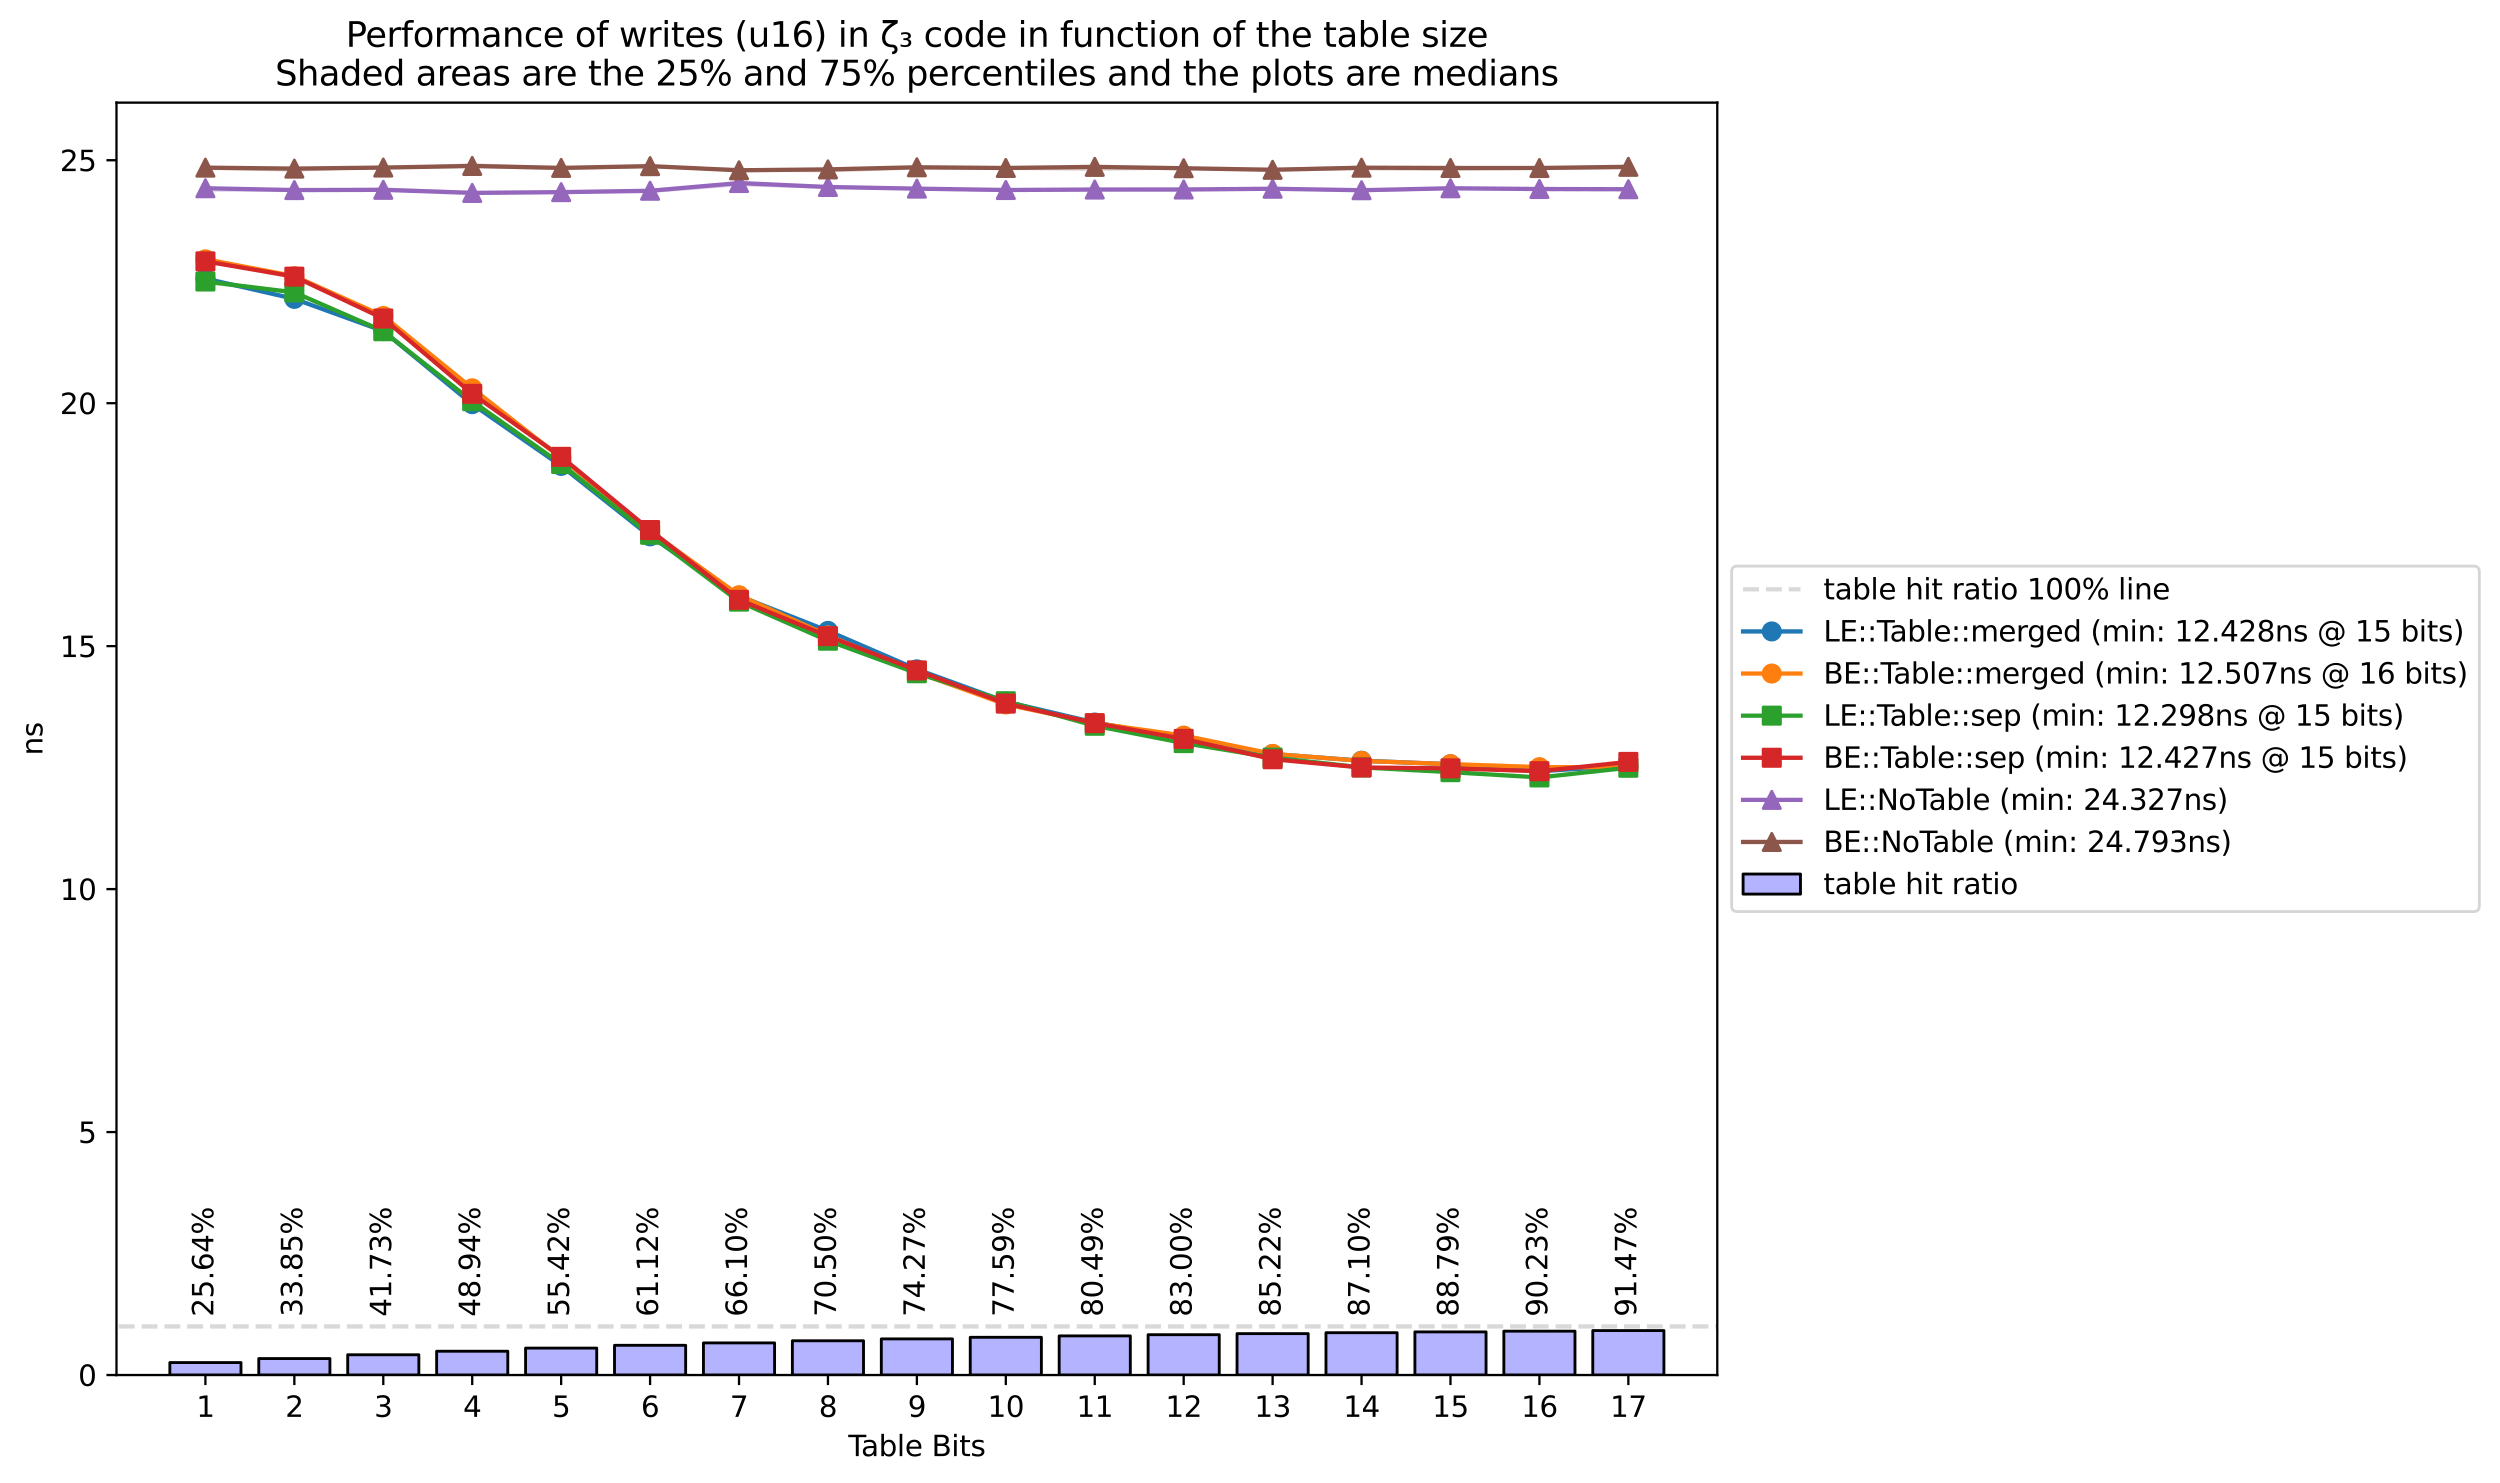 <?xml version="1.0" encoding="utf-8" standalone="no"?>
<!DOCTYPE svg PUBLIC "-//W3C//DTD SVG 1.1//EN"
  "http://www.w3.org/Graphics/SVG/1.1/DTD/svg11.dtd">
<svg xmlns:xlink="http://www.w3.org/1999/xlink" width="871.441pt" height="516.856pt" viewBox="0 0 871.441 516.856" xmlns="http://www.w3.org/2000/svg" version="1.1">
 <defs>
  <style type="text/css">*{stroke-linejoin: round; stroke-linecap: butt}</style>
 </defs>
 <g id="figure_1">
  <g id="patch_1">
   <path d="M 0 516.856 
L 871.441 516.856 
L 871.441 0 
L 0 0 
z
" style="fill: #ffffff"/>
  </g>
  <g id="axes_1">
   <g id="patch_2">
    <path d="M 40.603 479.3 
L 598.603 479.3 
L 598.603 35.78 
L 40.603 35.78 
z
" style="fill: #ffffff"/>
   </g>
   <g id="PolyCollection_1">
    <path d="M 71.603 96.993 
L 71.603 97.51 
L 102.603 104.619 
L 133.603 115.487 
L 164.603 141.237 
L 195.603 162.694 
L 226.603 187.133 
L 257.603 207.921 
L 288.603 220.766 
L 319.603 233.691 
L 350.603 244.964 
L 381.603 252.006 
L 412.603 257.494 
L 443.603 263.066 
L 474.603 266.056 
L 505.603 266.774 
L 536.603 268.856 
L 567.603 267.357 
L 567.603 266.419 
L 567.603 266.419 
L 536.603 268.163 
L 505.603 266.306 
L 474.603 264.778 
L 443.603 262.775 
L 412.603 256.945 
L 381.603 251.748 
L 350.603 244.303 
L 319.603 233.11 
L 288.603 219.694 
L 257.603 207.707 
L 226.603 186.728 
L 195.603 162.111 
L 164.603 140.728 
L 133.603 115.252 
L 102.603 103.957 
L 71.603 96.993 
z
" clip-path="url(#p4b77d94165)" style="fill: #1f77b4; fill-opacity: 0.3"/>
   </g>
   <g id="PolyCollection_2">
    <path d="M 71.603 89.366 
L 71.603 90.801 
L 102.603 96.64 
L 133.603 110.408 
L 164.603 135.799 
L 195.603 160.163 
L 226.603 185.371 
L 257.603 207.624 
L 288.603 222.03 
L 319.603 234.863 
L 350.603 245.848 
L 381.603 252.248 
L 412.603 257.118 
L 443.603 263.287 
L 474.603 265.705 
L 505.603 266.932 
L 536.603 268.05 
L 567.603 267.84 
L 567.603 266.744 
L 567.603 266.744 
L 536.603 266.665 
L 505.603 265.738 
L 474.603 264.788 
L 443.603 262.472 
L 412.603 255.797 
L 381.603 251.943 
L 350.603 245.462 
L 319.603 233.894 
L 288.603 221.261 
L 257.603 206.775 
L 226.603 184.901 
L 195.603 159.076 
L 164.603 135.184 
L 133.603 109.992 
L 102.603 96.097 
L 71.603 89.366 
z
" clip-path="url(#p4b77d94165)" style="fill: #ff7f0e; fill-opacity: 0.3"/>
   </g>
   <g id="PolyCollection_3">
    <path d="M 71.603 97.356 
L 71.603 99.094 
L 102.603 102.569 
L 133.603 115.76 
L 164.603 140.094 
L 195.603 161.886 
L 226.603 186.607 
L 257.603 209.862 
L 288.603 223.439 
L 319.603 234.744 
L 350.603 244.591 
L 381.603 253.469 
L 412.603 259.353 
L 443.603 264.271 
L 474.603 267.943 
L 505.603 269.508 
L 536.603 271.102 
L 567.603 267.906 
L 567.603 267.459 
L 567.603 267.459 
L 536.603 270.911 
L 505.603 268.882 
L 474.603 267.38 
L 443.603 263.991 
L 412.603 258.889 
L 381.603 252.942 
L 350.603 244.041 
L 319.603 234.548 
L 288.603 222.989 
L 257.603 209.597 
L 226.603 185.451 
L 195.603 161.473 
L 164.603 139.43 
L 133.603 115.231 
L 102.603 101.757 
L 71.603 97.356 
z
" clip-path="url(#p4b77d94165)" style="fill: #2ca02c; fill-opacity: 0.3"/>
   </g>
   <g id="PolyCollection_4">
    <path d="M 71.603 90.733 
L 71.603 91.867 
L 102.603 96.635 
L 133.603 111.586 
L 164.603 137.703 
L 195.603 159.684 
L 226.603 185.445 
L 257.603 209.814 
L 288.603 222.157 
L 319.603 234.272 
L 350.603 246.002 
L 381.603 252.488 
L 412.603 258.382 
L 443.603 264.969 
L 474.603 268.152 
L 505.603 268.132 
L 536.603 269.629 
L 567.603 266.516 
L 567.603 265.231 
L 567.603 265.231 
L 536.603 268.476 
L 505.603 267.762 
L 474.603 267.31 
L 443.603 264.456 
L 412.603 257.302 
L 381.603 251.956 
L 350.603 244.906 
L 319.603 233.313 
L 288.603 221.011 
L 257.603 208.363 
L 226.603 184.18 
L 195.603 158.014 
L 164.603 136.873 
L 133.603 110.725 
L 102.603 96.146 
L 71.603 90.733 
z
" clip-path="url(#p4b77d94165)" style="fill: #d62728; fill-opacity: 0.3"/>
   </g>
   <g id="PolyCollection_5">
    <path d="M 71.603 65.418 
L 71.603 66.839 
L 102.603 66.825 
L 133.603 66.758 
L 164.603 67.705 
L 195.603 67.314 
L 226.603 67.323 
L 257.603 64.94 
L 288.603 65.858 
L 319.603 66.246 
L 350.603 66.877 
L 381.603 66.769 
L 412.603 66.676 
L 443.603 66.15 
L 474.603 67.054 
L 505.603 66.228 
L 536.603 66.651 
L 567.603 66.585 
L 567.603 65.21 
L 567.603 65.21 
L 536.603 65.259 
L 505.603 65.01 
L 474.603 65.95 
L 443.603 65.377 
L 412.603 65.311 
L 381.603 65.465 
L 350.603 65.787 
L 319.603 65.653 
L 288.603 64.815 
L 257.603 63.332 
L 226.603 66.212 
L 195.603 66.454 
L 164.603 66.476 
L 133.603 65.329 
L 102.603 66.16 
L 71.603 65.418 
z
" clip-path="url(#p4b77d94165)" style="fill: #9467bd; fill-opacity: 0.3"/>
   </g>
   <g id="PolyCollection_6">
    <path d="M 71.603 57.887 
L 71.603 59.238 
L 102.603 59.826 
L 133.603 58.757 
L 164.603 58.554 
L 195.603 59.259 
L 226.603 58.604 
L 257.603 59.785 
L 288.603 60.106 
L 319.603 59.118 
L 350.603 59.26 
L 381.603 59.517 
L 412.603 59.144 
L 443.603 59.708 
L 474.603 59.368 
L 505.603 59.549 
L 536.603 59.21 
L 567.603 59.055 
L 567.603 57.676 
L 567.603 57.676 
L 536.603 57.933 
L 505.603 57.998 
L 474.603 57.849 
L 443.603 58.489 
L 412.603 58.412 
L 381.603 57.984 
L 350.603 58.349 
L 319.603 57.882 
L 288.603 58.729 
L 257.603 58.526 
L 226.603 57.72 
L 195.603 58.086 
L 164.603 56.9 
L 133.603 58.186 
L 102.603 58.404 
L 71.603 57.887 
z
" clip-path="url(#p4b77d94165)" style="fill: #8c564b; fill-opacity: 0.3"/>
   </g>
   <g id="patch_3">
    <path d="M 59.203 479.3 
L 84.003 479.3 
L 84.003 474.958 
L 59.203 474.958 
z
" clip-path="url(#p4b77d94165)" style="fill: #0000ff; fill-opacity: 0.3; stroke: #000000; stroke-linejoin: miter"/>
   </g>
   <g id="patch_4">
    <path d="M 90.203 479.3 
L 115.003 479.3 
L 115.003 473.567 
L 90.203 473.567 
z
" clip-path="url(#p4b77d94165)" style="fill: #0000ff; fill-opacity: 0.3; stroke: #000000; stroke-linejoin: miter"/>
   </g>
   <g id="patch_5">
    <path d="M 121.203 479.3 
L 146.003 479.3 
L 146.003 472.231 
L 121.203 472.231 
z
" clip-path="url(#p4b77d94165)" style="fill: #0000ff; fill-opacity: 0.3; stroke: #000000; stroke-linejoin: miter"/>
   </g>
   <g id="patch_6">
    <path d="M 152.203 479.3 
L 177.003 479.3 
L 177.003 471.011 
L 152.203 471.011 
z
" clip-path="url(#p4b77d94165)" style="fill: #0000ff; fill-opacity: 0.3; stroke: #000000; stroke-linejoin: miter"/>
   </g>
   <g id="patch_7">
    <path d="M 183.203 479.3 
L 208.003 479.3 
L 208.003 469.913 
L 183.203 469.913 
z
" clip-path="url(#p4b77d94165)" style="fill: #0000ff; fill-opacity: 0.3; stroke: #000000; stroke-linejoin: miter"/>
   </g>
   <g id="patch_8">
    <path d="M 214.203 479.3 
L 239.003 479.3 
L 239.003 468.948 
L 214.203 468.948 
z
" clip-path="url(#p4b77d94165)" style="fill: #0000ff; fill-opacity: 0.3; stroke: #000000; stroke-linejoin: miter"/>
   </g>
   <g id="patch_9">
    <path d="M 245.203 479.3 
L 270.003 479.3 
L 270.003 468.105 
L 245.203 468.105 
z
" clip-path="url(#p4b77d94165)" style="fill: #0000ff; fill-opacity: 0.3; stroke: #000000; stroke-linejoin: miter"/>
   </g>
   <g id="patch_10">
    <path d="M 276.203 479.3 
L 301.003 479.3 
L 301.003 467.359 
L 276.203 467.359 
z
" clip-path="url(#p4b77d94165)" style="fill: #0000ff; fill-opacity: 0.3; stroke: #000000; stroke-linejoin: miter"/>
   </g>
   <g id="patch_11">
    <path d="M 307.203 479.3 
L 332.003 479.3 
L 332.003 466.719 
L 307.203 466.719 
z
" clip-path="url(#p4b77d94165)" style="fill: #0000ff; fill-opacity: 0.3; stroke: #000000; stroke-linejoin: miter"/>
   </g>
   <g id="patch_12">
    <path d="M 338.203 479.3 
L 363.003 479.3 
L 363.003 466.158 
L 338.203 466.158 
z
" clip-path="url(#p4b77d94165)" style="fill: #0000ff; fill-opacity: 0.3; stroke: #000000; stroke-linejoin: miter"/>
   </g>
   <g id="patch_13">
    <path d="M 369.203 479.3 
L 394.003 479.3 
L 394.003 465.667 
L 369.203 465.667 
z
" clip-path="url(#p4b77d94165)" style="fill: #0000ff; fill-opacity: 0.3; stroke: #000000; stroke-linejoin: miter"/>
   </g>
   <g id="patch_14">
    <path d="M 400.203 479.3 
L 425.003 479.3 
L 425.003 465.242 
L 400.203 465.242 
z
" clip-path="url(#p4b77d94165)" style="fill: #0000ff; fill-opacity: 0.3; stroke: #000000; stroke-linejoin: miter"/>
   </g>
   <g id="patch_15">
    <path d="M 431.203 479.3 
L 456.003 479.3 
L 456.003 464.866 
L 431.203 464.866 
z
" clip-path="url(#p4b77d94165)" style="fill: #0000ff; fill-opacity: 0.3; stroke: #000000; stroke-linejoin: miter"/>
   </g>
   <g id="patch_16">
    <path d="M 462.203 479.3 
L 487.003 479.3 
L 487.003 464.547 
L 462.203 464.547 
z
" clip-path="url(#p4b77d94165)" style="fill: #0000ff; fill-opacity: 0.3; stroke: #000000; stroke-linejoin: miter"/>
   </g>
   <g id="patch_17">
    <path d="M 493.203 479.3 
L 518.003 479.3 
L 518.003 464.261 
L 493.203 464.261 
z
" clip-path="url(#p4b77d94165)" style="fill: #0000ff; fill-opacity: 0.3; stroke: #000000; stroke-linejoin: miter"/>
   </g>
   <g id="patch_18">
    <path d="M 524.203 479.3 
L 549.003 479.3 
L 549.003 464.017 
L 524.203 464.017 
z
" clip-path="url(#p4b77d94165)" style="fill: #0000ff; fill-opacity: 0.3; stroke: #000000; stroke-linejoin: miter"/>
   </g>
   <g id="patch_19">
    <path d="M 555.203 479.3 
L 580.003 479.3 
L 580.003 463.806 
L 555.203 463.806 
z
" clip-path="url(#p4b77d94165)" style="fill: #0000ff; fill-opacity: 0.3; stroke: #000000; stroke-linejoin: miter"/>
   </g>
   <g id="matplotlib.axis_1">
    <g id="xtick_1">
     <g id="line2d_1">
      <defs>
       <path id="m3a06dbc465" d="M 0 0 
L 0 3.5 
" style="stroke: #000000; stroke-width: 0.8"/>
      </defs>
      <g>
       <use xlink:href="#m3a06dbc465" x="71.603" y="479.3" style="stroke: #000000; stroke-width: 0.8"/>
      </g>
     </g>
     <g id="text_1">
      <!-- 1 -->
      <g transform="translate(68.422 493.898) scale(0.1 -0.1)">
       <defs>
        <path id="DejaVuSans-31" d="M 794 531 
L 1825 531 
L 1825 4091 
L 703 3866 
L 703 4441 
L 1819 4666 
L 2450 4666 
L 2450 531 
L 3481 531 
L 3481 0 
L 794 0 
L 794 531 
z
" transform="scale(0.016)"/>
       </defs>
       <use xlink:href="#DejaVuSans-31"/>
      </g>
     </g>
    </g>
    <g id="xtick_2">
     <g id="line2d_2">
      <g>
       <use xlink:href="#m3a06dbc465" x="102.603" y="479.3" style="stroke: #000000; stroke-width: 0.8"/>
      </g>
     </g>
     <g id="text_2">
      <!-- 2 -->
      <g transform="translate(99.422 493.898) scale(0.1 -0.1)">
       <defs>
        <path id="DejaVuSans-32" d="M 1228 531 
L 3431 531 
L 3431 0 
L 469 0 
L 469 531 
Q 828 903 1448 1529 
Q 2069 2156 2228 2338 
Q 2531 2678 2651 2914 
Q 2772 3150 2772 3378 
Q 2772 3750 2511 3984 
Q 2250 4219 1831 4219 
Q 1534 4219 1204 4116 
Q 875 4013 500 3803 
L 500 4441 
Q 881 4594 1212 4672 
Q 1544 4750 1819 4750 
Q 2544 4750 2975 4387 
Q 3406 4025 3406 3419 
Q 3406 3131 3298 2873 
Q 3191 2616 2906 2266 
Q 2828 2175 2409 1742 
Q 1991 1309 1228 531 
z
" transform="scale(0.016)"/>
       </defs>
       <use xlink:href="#DejaVuSans-32"/>
      </g>
     </g>
    </g>
    <g id="xtick_3">
     <g id="line2d_3">
      <g>
       <use xlink:href="#m3a06dbc465" x="133.603" y="479.3" style="stroke: #000000; stroke-width: 0.8"/>
      </g>
     </g>
     <g id="text_3">
      <!-- 3 -->
      <g transform="translate(130.422 493.898) scale(0.1 -0.1)">
       <defs>
        <path id="DejaVuSans-33" d="M 2597 2516 
Q 3050 2419 3304 2112 
Q 3559 1806 3559 1356 
Q 3559 666 3084 287 
Q 2609 -91 1734 -91 
Q 1441 -91 1130 -33 
Q 819 25 488 141 
L 488 750 
Q 750 597 1062 519 
Q 1375 441 1716 441 
Q 2309 441 2620 675 
Q 2931 909 2931 1356 
Q 2931 1769 2642 2001 
Q 2353 2234 1838 2234 
L 1294 2234 
L 1294 2753 
L 1863 2753 
Q 2328 2753 2575 2939 
Q 2822 3125 2822 3475 
Q 2822 3834 2567 4026 
Q 2313 4219 1838 4219 
Q 1578 4219 1281 4162 
Q 984 4106 628 3988 
L 628 4550 
Q 988 4650 1302 4700 
Q 1616 4750 1894 4750 
Q 2613 4750 3031 4423 
Q 3450 4097 3450 3541 
Q 3450 3153 3228 2886 
Q 3006 2619 2597 2516 
z
" transform="scale(0.016)"/>
       </defs>
       <use xlink:href="#DejaVuSans-33"/>
      </g>
     </g>
    </g>
    <g id="xtick_4">
     <g id="line2d_4">
      <g>
       <use xlink:href="#m3a06dbc465" x="164.603" y="479.3" style="stroke: #000000; stroke-width: 0.8"/>
      </g>
     </g>
     <g id="text_4">
      <!-- 4 -->
      <g transform="translate(161.422 493.898) scale(0.1 -0.1)">
       <defs>
        <path id="DejaVuSans-34" d="M 2419 4116 
L 825 1625 
L 2419 1625 
L 2419 4116 
z
M 2253 4666 
L 3047 4666 
L 3047 1625 
L 3713 1625 
L 3713 1100 
L 3047 1100 
L 3047 0 
L 2419 0 
L 2419 1100 
L 313 1100 
L 313 1709 
L 2253 4666 
z
" transform="scale(0.016)"/>
       </defs>
       <use xlink:href="#DejaVuSans-34"/>
      </g>
     </g>
    </g>
    <g id="xtick_5">
     <g id="line2d_5">
      <g>
       <use xlink:href="#m3a06dbc465" x="195.603" y="479.3" style="stroke: #000000; stroke-width: 0.8"/>
      </g>
     </g>
     <g id="text_5">
      <!-- 5 -->
      <g transform="translate(192.422 493.898) scale(0.1 -0.1)">
       <defs>
        <path id="DejaVuSans-35" d="M 691 4666 
L 3169 4666 
L 3169 4134 
L 1269 4134 
L 1269 2991 
Q 1406 3038 1543 3061 
Q 1681 3084 1819 3084 
Q 2600 3084 3056 2656 
Q 3513 2228 3513 1497 
Q 3513 744 3044 326 
Q 2575 -91 1722 -91 
Q 1428 -91 1123 -41 
Q 819 9 494 109 
L 494 744 
Q 775 591 1075 516 
Q 1375 441 1709 441 
Q 2250 441 2565 725 
Q 2881 1009 2881 1497 
Q 2881 1984 2565 2268 
Q 2250 2553 1709 2553 
Q 1456 2553 1204 2497 
Q 953 2441 691 2322 
L 691 4666 
z
" transform="scale(0.016)"/>
       </defs>
       <use xlink:href="#DejaVuSans-35"/>
      </g>
     </g>
    </g>
    <g id="xtick_6">
     <g id="line2d_6">
      <g>
       <use xlink:href="#m3a06dbc465" x="226.603" y="479.3" style="stroke: #000000; stroke-width: 0.8"/>
      </g>
     </g>
     <g id="text_6">
      <!-- 6 -->
      <g transform="translate(223.422 493.898) scale(0.1 -0.1)">
       <defs>
        <path id="DejaVuSans-36" d="M 2113 2584 
Q 1688 2584 1439 2293 
Q 1191 2003 1191 1497 
Q 1191 994 1439 701 
Q 1688 409 2113 409 
Q 2538 409 2786 701 
Q 3034 994 3034 1497 
Q 3034 2003 2786 2293 
Q 2538 2584 2113 2584 
z
M 3366 4563 
L 3366 3988 
Q 3128 4100 2886 4159 
Q 2644 4219 2406 4219 
Q 1781 4219 1451 3797 
Q 1122 3375 1075 2522 
Q 1259 2794 1537 2939 
Q 1816 3084 2150 3084 
Q 2853 3084 3261 2657 
Q 3669 2231 3669 1497 
Q 3669 778 3244 343 
Q 2819 -91 2113 -91 
Q 1303 -91 875 529 
Q 447 1150 447 2328 
Q 447 3434 972 4092 
Q 1497 4750 2381 4750 
Q 2619 4750 2861 4703 
Q 3103 4656 3366 4563 
z
" transform="scale(0.016)"/>
       </defs>
       <use xlink:href="#DejaVuSans-36"/>
      </g>
     </g>
    </g>
    <g id="xtick_7">
     <g id="line2d_7">
      <g>
       <use xlink:href="#m3a06dbc465" x="257.603" y="479.3" style="stroke: #000000; stroke-width: 0.8"/>
      </g>
     </g>
     <g id="text_7">
      <!-- 7 -->
      <g transform="translate(254.422 493.898) scale(0.1 -0.1)">
       <defs>
        <path id="DejaVuSans-37" d="M 525 4666 
L 3525 4666 
L 3525 4397 
L 1831 0 
L 1172 0 
L 2766 4134 
L 525 4134 
L 525 4666 
z
" transform="scale(0.016)"/>
       </defs>
       <use xlink:href="#DejaVuSans-37"/>
      </g>
     </g>
    </g>
    <g id="xtick_8">
     <g id="line2d_8">
      <g>
       <use xlink:href="#m3a06dbc465" x="288.603" y="479.3" style="stroke: #000000; stroke-width: 0.8"/>
      </g>
     </g>
     <g id="text_8">
      <!-- 8 -->
      <g transform="translate(285.422 493.898) scale(0.1 -0.1)">
       <defs>
        <path id="DejaVuSans-38" d="M 2034 2216 
Q 1584 2216 1326 1975 
Q 1069 1734 1069 1313 
Q 1069 891 1326 650 
Q 1584 409 2034 409 
Q 2484 409 2743 651 
Q 3003 894 3003 1313 
Q 3003 1734 2745 1975 
Q 2488 2216 2034 2216 
z
M 1403 2484 
Q 997 2584 770 2862 
Q 544 3141 544 3541 
Q 544 4100 942 4425 
Q 1341 4750 2034 4750 
Q 2731 4750 3128 4425 
Q 3525 4100 3525 3541 
Q 3525 3141 3298 2862 
Q 3072 2584 2669 2484 
Q 3125 2378 3379 2068 
Q 3634 1759 3634 1313 
Q 3634 634 3220 271 
Q 2806 -91 2034 -91 
Q 1263 -91 848 271 
Q 434 634 434 1313 
Q 434 1759 690 2068 
Q 947 2378 1403 2484 
z
M 1172 3481 
Q 1172 3119 1398 2916 
Q 1625 2713 2034 2713 
Q 2441 2713 2670 2916 
Q 2900 3119 2900 3481 
Q 2900 3844 2670 4047 
Q 2441 4250 2034 4250 
Q 1625 4250 1398 4047 
Q 1172 3844 1172 3481 
z
" transform="scale(0.016)"/>
       </defs>
       <use xlink:href="#DejaVuSans-38"/>
      </g>
     </g>
    </g>
    <g id="xtick_9">
     <g id="line2d_9">
      <g>
       <use xlink:href="#m3a06dbc465" x="319.603" y="479.3" style="stroke: #000000; stroke-width: 0.8"/>
      </g>
     </g>
     <g id="text_9">
      <!-- 9 -->
      <g transform="translate(316.422 493.898) scale(0.1 -0.1)">
       <defs>
        <path id="DejaVuSans-39" d="M 703 97 
L 703 672 
Q 941 559 1184 500 
Q 1428 441 1663 441 
Q 2288 441 2617 861 
Q 2947 1281 2994 2138 
Q 2813 1869 2534 1725 
Q 2256 1581 1919 1581 
Q 1219 1581 811 2004 
Q 403 2428 403 3163 
Q 403 3881 828 4315 
Q 1253 4750 1959 4750 
Q 2769 4750 3195 4129 
Q 3622 3509 3622 2328 
Q 3622 1225 3098 567 
Q 2575 -91 1691 -91 
Q 1453 -91 1209 -44 
Q 966 3 703 97 
z
M 1959 2075 
Q 2384 2075 2632 2365 
Q 2881 2656 2881 3163 
Q 2881 3666 2632 3958 
Q 2384 4250 1959 4250 
Q 1534 4250 1286 3958 
Q 1038 3666 1038 3163 
Q 1038 2656 1286 2365 
Q 1534 2075 1959 2075 
z
" transform="scale(0.016)"/>
       </defs>
       <use xlink:href="#DejaVuSans-39"/>
      </g>
     </g>
    </g>
    <g id="xtick_10">
     <g id="line2d_10">
      <g>
       <use xlink:href="#m3a06dbc465" x="350.603" y="479.3" style="stroke: #000000; stroke-width: 0.8"/>
      </g>
     </g>
     <g id="text_10">
      <!-- 10 -->
      <g transform="translate(344.241 493.898) scale(0.1 -0.1)">
       <defs>
        <path id="DejaVuSans-30" d="M 2034 4250 
Q 1547 4250 1301 3770 
Q 1056 3291 1056 2328 
Q 1056 1369 1301 889 
Q 1547 409 2034 409 
Q 2525 409 2770 889 
Q 3016 1369 3016 2328 
Q 3016 3291 2770 3770 
Q 2525 4250 2034 4250 
z
M 2034 4750 
Q 2819 4750 3233 4129 
Q 3647 3509 3647 2328 
Q 3647 1150 3233 529 
Q 2819 -91 2034 -91 
Q 1250 -91 836 529 
Q 422 1150 422 2328 
Q 422 3509 836 4129 
Q 1250 4750 2034 4750 
z
" transform="scale(0.016)"/>
       </defs>
       <use xlink:href="#DejaVuSans-31"/>
       <use xlink:href="#DejaVuSans-30" x="63.623"/>
      </g>
     </g>
    </g>
    <g id="xtick_11">
     <g id="line2d_11">
      <g>
       <use xlink:href="#m3a06dbc465" x="381.603" y="479.3" style="stroke: #000000; stroke-width: 0.8"/>
      </g>
     </g>
     <g id="text_11">
      <!-- 11 -->
      <g transform="translate(375.241 493.898) scale(0.1 -0.1)">
       <use xlink:href="#DejaVuSans-31"/>
       <use xlink:href="#DejaVuSans-31" x="63.623"/>
      </g>
     </g>
    </g>
    <g id="xtick_12">
     <g id="line2d_12">
      <g>
       <use xlink:href="#m3a06dbc465" x="412.603" y="479.3" style="stroke: #000000; stroke-width: 0.8"/>
      </g>
     </g>
     <g id="text_12">
      <!-- 12 -->
      <g transform="translate(406.241 493.898) scale(0.1 -0.1)">
       <use xlink:href="#DejaVuSans-31"/>
       <use xlink:href="#DejaVuSans-32" x="63.623"/>
      </g>
     </g>
    </g>
    <g id="xtick_13">
     <g id="line2d_13">
      <g>
       <use xlink:href="#m3a06dbc465" x="443.603" y="479.3" style="stroke: #000000; stroke-width: 0.8"/>
      </g>
     </g>
     <g id="text_13">
      <!-- 13 -->
      <g transform="translate(437.241 493.898) scale(0.1 -0.1)">
       <use xlink:href="#DejaVuSans-31"/>
       <use xlink:href="#DejaVuSans-33" x="63.623"/>
      </g>
     </g>
    </g>
    <g id="xtick_14">
     <g id="line2d_14">
      <g>
       <use xlink:href="#m3a06dbc465" x="474.603" y="479.3" style="stroke: #000000; stroke-width: 0.8"/>
      </g>
     </g>
     <g id="text_14">
      <!-- 14 -->
      <g transform="translate(468.241 493.898) scale(0.1 -0.1)">
       <use xlink:href="#DejaVuSans-31"/>
       <use xlink:href="#DejaVuSans-34" x="63.623"/>
      </g>
     </g>
    </g>
    <g id="xtick_15">
     <g id="line2d_15">
      <g>
       <use xlink:href="#m3a06dbc465" x="505.603" y="479.3" style="stroke: #000000; stroke-width: 0.8"/>
      </g>
     </g>
     <g id="text_15">
      <!-- 15 -->
      <g transform="translate(499.241 493.898) scale(0.1 -0.1)">
       <use xlink:href="#DejaVuSans-31"/>
       <use xlink:href="#DejaVuSans-35" x="63.623"/>
      </g>
     </g>
    </g>
    <g id="xtick_16">
     <g id="line2d_16">
      <g>
       <use xlink:href="#m3a06dbc465" x="536.603" y="479.3" style="stroke: #000000; stroke-width: 0.8"/>
      </g>
     </g>
     <g id="text_16">
      <!-- 16 -->
      <g transform="translate(530.241 493.898) scale(0.1 -0.1)">
       <use xlink:href="#DejaVuSans-31"/>
       <use xlink:href="#DejaVuSans-36" x="63.623"/>
      </g>
     </g>
    </g>
    <g id="xtick_17">
     <g id="line2d_17">
      <g>
       <use xlink:href="#m3a06dbc465" x="567.603" y="479.3" style="stroke: #000000; stroke-width: 0.8"/>
      </g>
     </g>
     <g id="text_17">
      <!-- 17 -->
      <g transform="translate(561.241 493.898) scale(0.1 -0.1)">
       <use xlink:href="#DejaVuSans-31"/>
       <use xlink:href="#DejaVuSans-37" x="63.623"/>
      </g>
     </g>
    </g>
    <g id="text_18">
     <!-- Table Bits -->
     <g transform="translate(295.697 507.576) scale(0.1 -0.1)">
      <defs>
       <path id="DejaVuSans-54" d="M -19 4666 
L 3928 4666 
L 3928 4134 
L 2272 4134 
L 2272 0 
L 1638 0 
L 1638 4134 
L -19 4134 
L -19 4666 
z
" transform="scale(0.016)"/>
       <path id="DejaVuSans-61" d="M 2194 1759 
Q 1497 1759 1228 1600 
Q 959 1441 959 1056 
Q 959 750 1161 570 
Q 1363 391 1709 391 
Q 2188 391 2477 730 
Q 2766 1069 2766 1631 
L 2766 1759 
L 2194 1759 
z
M 3341 1997 
L 3341 0 
L 2766 0 
L 2766 531 
Q 2569 213 2275 61 
Q 1981 -91 1556 -91 
Q 1019 -91 701 211 
Q 384 513 384 1019 
Q 384 1609 779 1909 
Q 1175 2209 1959 2209 
L 2766 2209 
L 2766 2266 
Q 2766 2663 2505 2880 
Q 2244 3097 1772 3097 
Q 1472 3097 1187 3025 
Q 903 2953 641 2809 
L 641 3341 
Q 956 3463 1253 3523 
Q 1550 3584 1831 3584 
Q 2591 3584 2966 3190 
Q 3341 2797 3341 1997 
z
" transform="scale(0.016)"/>
       <path id="DejaVuSans-62" d="M 3116 1747 
Q 3116 2381 2855 2742 
Q 2594 3103 2138 3103 
Q 1681 3103 1420 2742 
Q 1159 2381 1159 1747 
Q 1159 1113 1420 752 
Q 1681 391 2138 391 
Q 2594 391 2855 752 
Q 3116 1113 3116 1747 
z
M 1159 2969 
Q 1341 3281 1617 3432 
Q 1894 3584 2278 3584 
Q 2916 3584 3314 3078 
Q 3713 2572 3713 1747 
Q 3713 922 3314 415 
Q 2916 -91 2278 -91 
Q 1894 -91 1617 61 
Q 1341 213 1159 525 
L 1159 0 
L 581 0 
L 581 4863 
L 1159 4863 
L 1159 2969 
z
" transform="scale(0.016)"/>
       <path id="DejaVuSans-6c" d="M 603 4863 
L 1178 4863 
L 1178 0 
L 603 0 
L 603 4863 
z
" transform="scale(0.016)"/>
       <path id="DejaVuSans-65" d="M 3597 1894 
L 3597 1613 
L 953 1613 
Q 991 1019 1311 708 
Q 1631 397 2203 397 
Q 2534 397 2845 478 
Q 3156 559 3463 722 
L 3463 178 
Q 3153 47 2828 -22 
Q 2503 -91 2169 -91 
Q 1331 -91 842 396 
Q 353 884 353 1716 
Q 353 2575 817 3079 
Q 1281 3584 2069 3584 
Q 2775 3584 3186 3129 
Q 3597 2675 3597 1894 
z
M 3022 2063 
Q 3016 2534 2758 2815 
Q 2500 3097 2075 3097 
Q 1594 3097 1305 2825 
Q 1016 2553 972 2059 
L 3022 2063 
z
" transform="scale(0.016)"/>
       <path id="DejaVuSans-20" transform="scale(0.016)"/>
       <path id="DejaVuSans-42" d="M 1259 2228 
L 1259 519 
L 2272 519 
Q 2781 519 3026 730 
Q 3272 941 3272 1375 
Q 3272 1813 3026 2020 
Q 2781 2228 2272 2228 
L 1259 2228 
z
M 1259 4147 
L 1259 2741 
L 2194 2741 
Q 2656 2741 2882 2914 
Q 3109 3088 3109 3444 
Q 3109 3797 2882 3972 
Q 2656 4147 2194 4147 
L 1259 4147 
z
M 628 4666 
L 2241 4666 
Q 2963 4666 3353 4366 
Q 3744 4066 3744 3513 
Q 3744 3084 3544 2831 
Q 3344 2578 2956 2516 
Q 3422 2416 3680 2098 
Q 3938 1781 3938 1306 
Q 3938 681 3513 340 
Q 3088 0 2303 0 
L 628 0 
L 628 4666 
z
" transform="scale(0.016)"/>
       <path id="DejaVuSans-69" d="M 603 3500 
L 1178 3500 
L 1178 0 
L 603 0 
L 603 3500 
z
M 603 4863 
L 1178 4863 
L 1178 4134 
L 603 4134 
L 603 4863 
z
" transform="scale(0.016)"/>
       <path id="DejaVuSans-74" d="M 1172 4494 
L 1172 3500 
L 2356 3500 
L 2356 3053 
L 1172 3053 
L 1172 1153 
Q 1172 725 1289 603 
Q 1406 481 1766 481 
L 2356 481 
L 2356 0 
L 1766 0 
Q 1100 0 847 248 
Q 594 497 594 1153 
L 594 3053 
L 172 3053 
L 172 3500 
L 594 3500 
L 594 4494 
L 1172 4494 
z
" transform="scale(0.016)"/>
       <path id="DejaVuSans-73" d="M 2834 3397 
L 2834 2853 
Q 2591 2978 2328 3040 
Q 2066 3103 1784 3103 
Q 1356 3103 1142 2972 
Q 928 2841 928 2578 
Q 928 2378 1081 2264 
Q 1234 2150 1697 2047 
L 1894 2003 
Q 2506 1872 2764 1633 
Q 3022 1394 3022 966 
Q 3022 478 2636 193 
Q 2250 -91 1575 -91 
Q 1294 -91 989 -36 
Q 684 19 347 128 
L 347 722 
Q 666 556 975 473 
Q 1284 391 1588 391 
Q 1994 391 2212 530 
Q 2431 669 2431 922 
Q 2431 1156 2273 1281 
Q 2116 1406 1581 1522 
L 1381 1569 
Q 847 1681 609 1914 
Q 372 2147 372 2553 
Q 372 3047 722 3315 
Q 1072 3584 1716 3584 
Q 2034 3584 2315 3537 
Q 2597 3491 2834 3397 
z
" transform="scale(0.016)"/>
      </defs>
      <use xlink:href="#DejaVuSans-54"/>
      <use xlink:href="#DejaVuSans-61" x="44.584"/>
      <use xlink:href="#DejaVuSans-62" x="105.863"/>
      <use xlink:href="#DejaVuSans-6c" x="169.34"/>
      <use xlink:href="#DejaVuSans-65" x="197.123"/>
      <use xlink:href="#DejaVuSans-20" x="258.646"/>
      <use xlink:href="#DejaVuSans-42" x="290.434"/>
      <use xlink:href="#DejaVuSans-69" x="359.037"/>
      <use xlink:href="#DejaVuSans-74" x="386.82"/>
      <use xlink:href="#DejaVuSans-73" x="426.029"/>
     </g>
    </g>
   </g>
   <g id="matplotlib.axis_2">
    <g id="ytick_1">
     <g id="line2d_18">
      <defs>
       <path id="ma4244e6fed" d="M 0 0 
L -3.5 0 
" style="stroke: #000000; stroke-width: 0.8"/>
      </defs>
      <g>
       <use xlink:href="#ma4244e6fed" x="40.603" y="479.3" style="stroke: #000000; stroke-width: 0.8"/>
      </g>
     </g>
     <g id="text_19">
      <!-- 0 -->
      <g transform="translate(27.241 483.099) scale(0.1 -0.1)">
       <use xlink:href="#DejaVuSans-30"/>
      </g>
     </g>
    </g>
    <g id="ytick_2">
     <g id="line2d_19">
      <g>
       <use xlink:href="#ma4244e6fed" x="40.603" y="394.61" style="stroke: #000000; stroke-width: 0.8"/>
      </g>
     </g>
     <g id="text_20">
      <!-- 5 -->
      <g transform="translate(27.241 398.41) scale(0.1 -0.1)">
       <use xlink:href="#DejaVuSans-35"/>
      </g>
     </g>
    </g>
    <g id="ytick_3">
     <g id="line2d_20">
      <g>
       <use xlink:href="#ma4244e6fed" x="40.603" y="309.921" style="stroke: #000000; stroke-width: 0.8"/>
      </g>
     </g>
     <g id="text_21">
      <!-- 10 -->
      <g transform="translate(20.878 313.72) scale(0.1 -0.1)">
       <use xlink:href="#DejaVuSans-31"/>
       <use xlink:href="#DejaVuSans-30" x="63.623"/>
      </g>
     </g>
    </g>
    <g id="ytick_4">
     <g id="line2d_21">
      <g>
       <use xlink:href="#ma4244e6fed" x="40.603" y="225.231" style="stroke: #000000; stroke-width: 0.8"/>
      </g>
     </g>
     <g id="text_22">
      <!-- 15 -->
      <g transform="translate(20.878 229.03) scale(0.1 -0.1)">
       <use xlink:href="#DejaVuSans-31"/>
       <use xlink:href="#DejaVuSans-35" x="63.623"/>
      </g>
     </g>
    </g>
    <g id="ytick_5">
     <g id="line2d_22">
      <g>
       <use xlink:href="#ma4244e6fed" x="40.603" y="140.542" style="stroke: #000000; stroke-width: 0.8"/>
      </g>
     </g>
     <g id="text_23">
      <!-- 20 -->
      <g transform="translate(20.878 144.341) scale(0.1 -0.1)">
       <use xlink:href="#DejaVuSans-32"/>
       <use xlink:href="#DejaVuSans-30" x="63.623"/>
      </g>
     </g>
    </g>
    <g id="ytick_6">
     <g id="line2d_23">
      <g>
       <use xlink:href="#ma4244e6fed" x="40.603" y="55.852" style="stroke: #000000; stroke-width: 0.8"/>
      </g>
     </g>
     <g id="text_24">
      <!-- 25 -->
      <g transform="translate(20.878 59.651) scale(0.1 -0.1)">
       <use xlink:href="#DejaVuSans-32"/>
       <use xlink:href="#DejaVuSans-35" x="63.623"/>
      </g>
     </g>
    </g>
    <g id="text_25">
     <!-- ns -->
     <g transform="translate(14.798 263.313) rotate(-90) scale(0.1 -0.1)">
      <defs>
       <path id="DejaVuSans-6e" d="M 3513 2113 
L 3513 0 
L 2938 0 
L 2938 2094 
Q 2938 2591 2744 2837 
Q 2550 3084 2163 3084 
Q 1697 3084 1428 2787 
Q 1159 2491 1159 1978 
L 1159 0 
L 581 0 
L 581 3500 
L 1159 3500 
L 1159 2956 
Q 1366 3272 1645 3428 
Q 1925 3584 2291 3584 
Q 2894 3584 3203 3211 
Q 3513 2838 3513 2113 
z
" transform="scale(0.016)"/>
      </defs>
      <use xlink:href="#DejaVuSans-6e"/>
      <use xlink:href="#DejaVuSans-73" x="63.379"/>
     </g>
    </g>
   </g>
   <g id="line2d_24">
    <path d="M 9.603 462.362 
L 629.603 462.362 
" clip-path="url(#p4b77d94165)" style="fill: none; stroke-dasharray: 5.55,2.4; stroke-dashoffset: 0; stroke: #808080; stroke-opacity: 0.3; stroke-width: 1.5"/>
   </g>
   <g id="line2d_25">
    <path d="M 71.603 97.106 
L 102.603 104.184 
L 133.603 115.416 
L 164.603 140.881 
L 195.603 162.402 
L 226.603 186.958 
L 257.603 207.732 
L 288.603 219.916 
L 319.603 233.308 
L 350.603 244.577 
L 381.603 251.857 
L 412.603 257.27 
L 443.603 262.842 
L 474.603 265.164 
L 505.603 266.39 
L 536.603 268.788 
L 567.603 267.012 
" clip-path="url(#p4b77d94165)" style="fill: none; stroke: #1f77b4; stroke-width: 1.5; stroke-linecap: square"/>
    <defs>
     <path id="m0fb8458871" d="M 0 3 
C 0.796 3 1.559 2.684 2.121 2.121 
C 2.684 1.559 3 0.796 3 0 
C 3 -0.796 2.684 -1.559 2.121 -2.121 
C 1.559 -2.684 0.796 -3 0 -3 
C -0.796 -3 -1.559 -2.684 -2.121 -2.121 
C -2.684 -1.559 -3 -0.796 -3 0 
C -3 0.796 -2.684 1.559 -2.121 2.121 
C -1.559 2.684 -0.796 3 0 3 
z
" style="stroke: #1f77b4"/>
    </defs>
    <g clip-path="url(#p4b77d94165)">
     <use xlink:href="#m0fb8458871" x="71.603" y="97.106" style="fill: #1f77b4; stroke: #1f77b4"/>
     <use xlink:href="#m0fb8458871" x="102.603" y="104.184" style="fill: #1f77b4; stroke: #1f77b4"/>
     <use xlink:href="#m0fb8458871" x="133.603" y="115.416" style="fill: #1f77b4; stroke: #1f77b4"/>
     <use xlink:href="#m0fb8458871" x="164.603" y="140.881" style="fill: #1f77b4; stroke: #1f77b4"/>
     <use xlink:href="#m0fb8458871" x="195.603" y="162.402" style="fill: #1f77b4; stroke: #1f77b4"/>
     <use xlink:href="#m0fb8458871" x="226.603" y="186.958" style="fill: #1f77b4; stroke: #1f77b4"/>
     <use xlink:href="#m0fb8458871" x="257.603" y="207.732" style="fill: #1f77b4; stroke: #1f77b4"/>
     <use xlink:href="#m0fb8458871" x="288.603" y="219.916" style="fill: #1f77b4; stroke: #1f77b4"/>
     <use xlink:href="#m0fb8458871" x="319.603" y="233.308" style="fill: #1f77b4; stroke: #1f77b4"/>
     <use xlink:href="#m0fb8458871" x="350.603" y="244.577" style="fill: #1f77b4; stroke: #1f77b4"/>
     <use xlink:href="#m0fb8458871" x="381.603" y="251.857" style="fill: #1f77b4; stroke: #1f77b4"/>
     <use xlink:href="#m0fb8458871" x="412.603" y="257.27" style="fill: #1f77b4; stroke: #1f77b4"/>
     <use xlink:href="#m0fb8458871" x="443.603" y="262.842" style="fill: #1f77b4; stroke: #1f77b4"/>
     <use xlink:href="#m0fb8458871" x="474.603" y="265.164" style="fill: #1f77b4; stroke: #1f77b4"/>
     <use xlink:href="#m0fb8458871" x="505.603" y="266.39" style="fill: #1f77b4; stroke: #1f77b4"/>
     <use xlink:href="#m0fb8458871" x="536.603" y="268.788" style="fill: #1f77b4; stroke: #1f77b4"/>
     <use xlink:href="#m0fb8458871" x="567.603" y="267.012" style="fill: #1f77b4; stroke: #1f77b4"/>
    </g>
   </g>
   <g id="line2d_26">
    <path d="M 71.603 90.387 
L 102.603 96.251 
L 133.603 110.138 
L 164.603 135.343 
L 195.603 159.62 
L 226.603 185.165 
L 257.603 207.466 
L 288.603 221.52 
L 319.603 234.409 
L 350.603 245.557 
L 381.603 252.042 
L 412.603 256.4 
L 443.603 262.791 
L 474.603 265.23 
L 505.603 266.365 
L 536.603 267.401 
L 567.603 267.464 
" clip-path="url(#p4b77d94165)" style="fill: none; stroke: #ff7f0e; stroke-width: 1.5; stroke-linecap: square"/>
    <defs>
     <path id="m20159c2aff" d="M 0 3 
C 0.796 3 1.559 2.684 2.121 2.121 
C 2.684 1.559 3 0.796 3 0 
C 3 -0.796 2.684 -1.559 2.121 -2.121 
C 1.559 -2.684 0.796 -3 0 -3 
C -0.796 -3 -1.559 -2.684 -2.121 -2.121 
C -2.684 -1.559 -3 -0.796 -3 0 
C -3 0.796 -2.684 1.559 -2.121 2.121 
C -1.559 2.684 -0.796 3 0 3 
z
" style="stroke: #ff7f0e"/>
    </defs>
    <g clip-path="url(#p4b77d94165)">
     <use xlink:href="#m20159c2aff" x="71.603" y="90.387" style="fill: #ff7f0e; stroke: #ff7f0e"/>
     <use xlink:href="#m20159c2aff" x="102.603" y="96.251" style="fill: #ff7f0e; stroke: #ff7f0e"/>
     <use xlink:href="#m20159c2aff" x="133.603" y="110.138" style="fill: #ff7f0e; stroke: #ff7f0e"/>
     <use xlink:href="#m20159c2aff" x="164.603" y="135.343" style="fill: #ff7f0e; stroke: #ff7f0e"/>
     <use xlink:href="#m20159c2aff" x="195.603" y="159.62" style="fill: #ff7f0e; stroke: #ff7f0e"/>
     <use xlink:href="#m20159c2aff" x="226.603" y="185.165" style="fill: #ff7f0e; stroke: #ff7f0e"/>
     <use xlink:href="#m20159c2aff" x="257.603" y="207.466" style="fill: #ff7f0e; stroke: #ff7f0e"/>
     <use xlink:href="#m20159c2aff" x="288.603" y="221.52" style="fill: #ff7f0e; stroke: #ff7f0e"/>
     <use xlink:href="#m20159c2aff" x="319.603" y="234.409" style="fill: #ff7f0e; stroke: #ff7f0e"/>
     <use xlink:href="#m20159c2aff" x="350.603" y="245.557" style="fill: #ff7f0e; stroke: #ff7f0e"/>
     <use xlink:href="#m20159c2aff" x="381.603" y="252.042" style="fill: #ff7f0e; stroke: #ff7f0e"/>
     <use xlink:href="#m20159c2aff" x="412.603" y="256.4" style="fill: #ff7f0e; stroke: #ff7f0e"/>
     <use xlink:href="#m20159c2aff" x="443.603" y="262.791" style="fill: #ff7f0e; stroke: #ff7f0e"/>
     <use xlink:href="#m20159c2aff" x="474.603" y="265.23" style="fill: #ff7f0e; stroke: #ff7f0e"/>
     <use xlink:href="#m20159c2aff" x="505.603" y="266.365" style="fill: #ff7f0e; stroke: #ff7f0e"/>
     <use xlink:href="#m20159c2aff" x="536.603" y="267.401" style="fill: #ff7f0e; stroke: #ff7f0e"/>
     <use xlink:href="#m20159c2aff" x="567.603" y="267.464" style="fill: #ff7f0e; stroke: #ff7f0e"/>
    </g>
   </g>
   <g id="line2d_27">
    <path d="M 71.603 98.13 
L 102.603 101.92 
L 133.603 115.447 
L 164.603 139.854 
L 195.603 161.736 
L 226.603 186.402 
L 257.603 209.722 
L 288.603 223.335 
L 319.603 234.672 
L 350.603 244.437 
L 381.603 252.988 
L 412.603 259.025 
L 443.603 264.077 
L 474.603 267.506 
L 505.603 269.153 
L 536.603 270.997 
L 567.603 267.617 
" clip-path="url(#p4b77d94165)" style="fill: none; stroke: #2ca02c; stroke-width: 1.5; stroke-linecap: square"/>
    <defs>
     <path id="m3cff88b0e3" d="M -3 3 
L 3 3 
L 3 -3 
L -3 -3 
z
" style="stroke: #2ca02c; stroke-linejoin: miter"/>
    </defs>
    <g clip-path="url(#p4b77d94165)">
     <use xlink:href="#m3cff88b0e3" x="71.603" y="98.13" style="fill: #2ca02c; stroke: #2ca02c; stroke-linejoin: miter"/>
     <use xlink:href="#m3cff88b0e3" x="102.603" y="101.92" style="fill: #2ca02c; stroke: #2ca02c; stroke-linejoin: miter"/>
     <use xlink:href="#m3cff88b0e3" x="133.603" y="115.447" style="fill: #2ca02c; stroke: #2ca02c; stroke-linejoin: miter"/>
     <use xlink:href="#m3cff88b0e3" x="164.603" y="139.854" style="fill: #2ca02c; stroke: #2ca02c; stroke-linejoin: miter"/>
     <use xlink:href="#m3cff88b0e3" x="195.603" y="161.736" style="fill: #2ca02c; stroke: #2ca02c; stroke-linejoin: miter"/>
     <use xlink:href="#m3cff88b0e3" x="226.603" y="186.402" style="fill: #2ca02c; stroke: #2ca02c; stroke-linejoin: miter"/>
     <use xlink:href="#m3cff88b0e3" x="257.603" y="209.722" style="fill: #2ca02c; stroke: #2ca02c; stroke-linejoin: miter"/>
     <use xlink:href="#m3cff88b0e3" x="288.603" y="223.335" style="fill: #2ca02c; stroke: #2ca02c; stroke-linejoin: miter"/>
     <use xlink:href="#m3cff88b0e3" x="319.603" y="234.672" style="fill: #2ca02c; stroke: #2ca02c; stroke-linejoin: miter"/>
     <use xlink:href="#m3cff88b0e3" x="350.603" y="244.437" style="fill: #2ca02c; stroke: #2ca02c; stroke-linejoin: miter"/>
     <use xlink:href="#m3cff88b0e3" x="381.603" y="252.988" style="fill: #2ca02c; stroke: #2ca02c; stroke-linejoin: miter"/>
     <use xlink:href="#m3cff88b0e3" x="412.603" y="259.025" style="fill: #2ca02c; stroke: #2ca02c; stroke-linejoin: miter"/>
     <use xlink:href="#m3cff88b0e3" x="443.603" y="264.077" style="fill: #2ca02c; stroke: #2ca02c; stroke-linejoin: miter"/>
     <use xlink:href="#m3cff88b0e3" x="474.603" y="267.506" style="fill: #2ca02c; stroke: #2ca02c; stroke-linejoin: miter"/>
     <use xlink:href="#m3cff88b0e3" x="505.603" y="269.153" style="fill: #2ca02c; stroke: #2ca02c; stroke-linejoin: miter"/>
     <use xlink:href="#m3cff88b0e3" x="536.603" y="270.997" style="fill: #2ca02c; stroke: #2ca02c; stroke-linejoin: miter"/>
     <use xlink:href="#m3cff88b0e3" x="567.603" y="267.617" style="fill: #2ca02c; stroke: #2ca02c; stroke-linejoin: miter"/>
    </g>
   </g>
   <g id="line2d_28">
    <path d="M 71.603 91.1 
L 102.603 96.436 
L 133.603 111.017 
L 164.603 137.279 
L 195.603 159.233 
L 226.603 184.756 
L 257.603 209.082 
L 288.603 221.754 
L 319.603 233.685 
L 350.603 245.261 
L 381.603 252.057 
L 412.603 257.565 
L 443.603 264.654 
L 474.603 267.527 
L 505.603 267.832 
L 536.603 268.82 
L 567.603 265.584 
" clip-path="url(#p4b77d94165)" style="fill: none; stroke: #d62728; stroke-width: 1.5; stroke-linecap: square"/>
    <defs>
     <path id="maad030f9af" d="M -3 3 
L 3 3 
L 3 -3 
L -3 -3 
z
" style="stroke: #d62728; stroke-linejoin: miter"/>
    </defs>
    <g clip-path="url(#p4b77d94165)">
     <use xlink:href="#maad030f9af" x="71.603" y="91.1" style="fill: #d62728; stroke: #d62728; stroke-linejoin: miter"/>
     <use xlink:href="#maad030f9af" x="102.603" y="96.436" style="fill: #d62728; stroke: #d62728; stroke-linejoin: miter"/>
     <use xlink:href="#maad030f9af" x="133.603" y="111.017" style="fill: #d62728; stroke: #d62728; stroke-linejoin: miter"/>
     <use xlink:href="#maad030f9af" x="164.603" y="137.279" style="fill: #d62728; stroke: #d62728; stroke-linejoin: miter"/>
     <use xlink:href="#maad030f9af" x="195.603" y="159.233" style="fill: #d62728; stroke: #d62728; stroke-linejoin: miter"/>
     <use xlink:href="#maad030f9af" x="226.603" y="184.756" style="fill: #d62728; stroke: #d62728; stroke-linejoin: miter"/>
     <use xlink:href="#maad030f9af" x="257.603" y="209.082" style="fill: #d62728; stroke: #d62728; stroke-linejoin: miter"/>
     <use xlink:href="#maad030f9af" x="288.603" y="221.754" style="fill: #d62728; stroke: #d62728; stroke-linejoin: miter"/>
     <use xlink:href="#maad030f9af" x="319.603" y="233.685" style="fill: #d62728; stroke: #d62728; stroke-linejoin: miter"/>
     <use xlink:href="#maad030f9af" x="350.603" y="245.261" style="fill: #d62728; stroke: #d62728; stroke-linejoin: miter"/>
     <use xlink:href="#maad030f9af" x="381.603" y="252.057" style="fill: #d62728; stroke: #d62728; stroke-linejoin: miter"/>
     <use xlink:href="#maad030f9af" x="412.603" y="257.565" style="fill: #d62728; stroke: #d62728; stroke-linejoin: miter"/>
     <use xlink:href="#maad030f9af" x="443.603" y="264.654" style="fill: #d62728; stroke: #d62728; stroke-linejoin: miter"/>
     <use xlink:href="#maad030f9af" x="474.603" y="267.527" style="fill: #d62728; stroke: #d62728; stroke-linejoin: miter"/>
     <use xlink:href="#maad030f9af" x="505.603" y="267.832" style="fill: #d62728; stroke: #d62728; stroke-linejoin: miter"/>
     <use xlink:href="#maad030f9af" x="536.603" y="268.82" style="fill: #d62728; stroke: #d62728; stroke-linejoin: miter"/>
     <use xlink:href="#maad030f9af" x="567.603" y="265.584" style="fill: #d62728; stroke: #d62728; stroke-linejoin: miter"/>
    </g>
   </g>
   <g id="line2d_29">
    <path d="M 71.603 65.615 
L 102.603 66.257 
L 133.603 66.171 
L 164.603 67.25 
L 195.603 66.977 
L 226.603 66.5 
L 257.603 63.81 
L 288.603 65.177 
L 319.603 65.758 
L 350.603 66.229 
L 381.603 66.066 
L 412.603 66.065 
L 443.603 65.788 
L 474.603 66.308 
L 505.603 65.627 
L 536.603 65.885 
L 567.603 65.968 
" clip-path="url(#p4b77d94165)" style="fill: none; stroke: #9467bd; stroke-width: 1.5; stroke-linecap: square"/>
    <defs>
     <path id="mf67dd40050" d="M 0 -3 
L -3 3 
L 3 3 
z
" style="stroke: #9467bd; stroke-linejoin: miter"/>
    </defs>
    <g clip-path="url(#p4b77d94165)">
     <use xlink:href="#mf67dd40050" x="71.603" y="65.615" style="fill: #9467bd; stroke: #9467bd; stroke-linejoin: miter"/>
     <use xlink:href="#mf67dd40050" x="102.603" y="66.257" style="fill: #9467bd; stroke: #9467bd; stroke-linejoin: miter"/>
     <use xlink:href="#mf67dd40050" x="133.603" y="66.171" style="fill: #9467bd; stroke: #9467bd; stroke-linejoin: miter"/>
     <use xlink:href="#mf67dd40050" x="164.603" y="67.25" style="fill: #9467bd; stroke: #9467bd; stroke-linejoin: miter"/>
     <use xlink:href="#mf67dd40050" x="195.603" y="66.977" style="fill: #9467bd; stroke: #9467bd; stroke-linejoin: miter"/>
     <use xlink:href="#mf67dd40050" x="226.603" y="66.5" style="fill: #9467bd; stroke: #9467bd; stroke-linejoin: miter"/>
     <use xlink:href="#mf67dd40050" x="257.603" y="63.81" style="fill: #9467bd; stroke: #9467bd; stroke-linejoin: miter"/>
     <use xlink:href="#mf67dd40050" x="288.603" y="65.177" style="fill: #9467bd; stroke: #9467bd; stroke-linejoin: miter"/>
     <use xlink:href="#mf67dd40050" x="319.603" y="65.758" style="fill: #9467bd; stroke: #9467bd; stroke-linejoin: miter"/>
     <use xlink:href="#mf67dd40050" x="350.603" y="66.229" style="fill: #9467bd; stroke: #9467bd; stroke-linejoin: miter"/>
     <use xlink:href="#mf67dd40050" x="381.603" y="66.066" style="fill: #9467bd; stroke: #9467bd; stroke-linejoin: miter"/>
     <use xlink:href="#mf67dd40050" x="412.603" y="66.065" style="fill: #9467bd; stroke: #9467bd; stroke-linejoin: miter"/>
     <use xlink:href="#mf67dd40050" x="443.603" y="65.788" style="fill: #9467bd; stroke: #9467bd; stroke-linejoin: miter"/>
     <use xlink:href="#mf67dd40050" x="474.603" y="66.308" style="fill: #9467bd; stroke: #9467bd; stroke-linejoin: miter"/>
     <use xlink:href="#mf67dd40050" x="505.603" y="65.627" style="fill: #9467bd; stroke: #9467bd; stroke-linejoin: miter"/>
     <use xlink:href="#mf67dd40050" x="536.603" y="65.885" style="fill: #9467bd; stroke: #9467bd; stroke-linejoin: miter"/>
     <use xlink:href="#mf67dd40050" x="567.603" y="65.968" style="fill: #9467bd; stroke: #9467bd; stroke-linejoin: miter"/>
    </g>
   </g>
   <g id="line2d_30">
    <path d="M 71.603 58.44 
L 102.603 58.772 
L 133.603 58.413 
L 164.603 57.85 
L 195.603 58.527 
L 226.603 57.909 
L 257.603 59.362 
L 288.603 59.048 
L 319.603 58.307 
L 350.603 58.558 
L 381.603 58.168 
L 412.603 58.645 
L 443.603 59.187 
L 474.603 58.455 
L 505.603 58.556 
L 536.603 58.56 
L 567.603 58.149 
" clip-path="url(#p4b77d94165)" style="fill: none; stroke: #8c564b; stroke-width: 1.5; stroke-linecap: square"/>
    <defs>
     <path id="m42ea33f8e9" d="M 0 -3 
L -3 3 
L 3 3 
z
" style="stroke: #8c564b; stroke-linejoin: miter"/>
    </defs>
    <g clip-path="url(#p4b77d94165)">
     <use xlink:href="#m42ea33f8e9" x="71.603" y="58.44" style="fill: #8c564b; stroke: #8c564b; stroke-linejoin: miter"/>
     <use xlink:href="#m42ea33f8e9" x="102.603" y="58.772" style="fill: #8c564b; stroke: #8c564b; stroke-linejoin: miter"/>
     <use xlink:href="#m42ea33f8e9" x="133.603" y="58.413" style="fill: #8c564b; stroke: #8c564b; stroke-linejoin: miter"/>
     <use xlink:href="#m42ea33f8e9" x="164.603" y="57.85" style="fill: #8c564b; stroke: #8c564b; stroke-linejoin: miter"/>
     <use xlink:href="#m42ea33f8e9" x="195.603" y="58.527" style="fill: #8c564b; stroke: #8c564b; stroke-linejoin: miter"/>
     <use xlink:href="#m42ea33f8e9" x="226.603" y="57.909" style="fill: #8c564b; stroke: #8c564b; stroke-linejoin: miter"/>
     <use xlink:href="#m42ea33f8e9" x="257.603" y="59.362" style="fill: #8c564b; stroke: #8c564b; stroke-linejoin: miter"/>
     <use xlink:href="#m42ea33f8e9" x="288.603" y="59.048" style="fill: #8c564b; stroke: #8c564b; stroke-linejoin: miter"/>
     <use xlink:href="#m42ea33f8e9" x="319.603" y="58.307" style="fill: #8c564b; stroke: #8c564b; stroke-linejoin: miter"/>
     <use xlink:href="#m42ea33f8e9" x="350.603" y="58.558" style="fill: #8c564b; stroke: #8c564b; stroke-linejoin: miter"/>
     <use xlink:href="#m42ea33f8e9" x="381.603" y="58.168" style="fill: #8c564b; stroke: #8c564b; stroke-linejoin: miter"/>
     <use xlink:href="#m42ea33f8e9" x="412.603" y="58.645" style="fill: #8c564b; stroke: #8c564b; stroke-linejoin: miter"/>
     <use xlink:href="#m42ea33f8e9" x="443.603" y="59.187" style="fill: #8c564b; stroke: #8c564b; stroke-linejoin: miter"/>
     <use xlink:href="#m42ea33f8e9" x="474.603" y="58.455" style="fill: #8c564b; stroke: #8c564b; stroke-linejoin: miter"/>
     <use xlink:href="#m42ea33f8e9" x="505.603" y="58.556" style="fill: #8c564b; stroke: #8c564b; stroke-linejoin: miter"/>
     <use xlink:href="#m42ea33f8e9" x="536.603" y="58.56" style="fill: #8c564b; stroke: #8c564b; stroke-linejoin: miter"/>
     <use xlink:href="#m42ea33f8e9" x="567.603" y="58.149" style="fill: #8c564b; stroke: #8c564b; stroke-linejoin: miter"/>
    </g>
   </g>
   <g id="patch_20">
    <path d="M 40.603 479.3 
L 40.603 35.78 
" style="fill: none; stroke: #000000; stroke-width: 0.8; stroke-linejoin: miter; stroke-linecap: square"/>
   </g>
   <g id="patch_21">
    <path d="M 598.603 479.3 
L 598.603 35.78 
" style="fill: none; stroke: #000000; stroke-width: 0.8; stroke-linejoin: miter; stroke-linecap: square"/>
   </g>
   <g id="patch_22">
    <path d="M 40.603 479.3 
L 598.603 479.3 
" style="fill: none; stroke: #000000; stroke-width: 0.8; stroke-linejoin: miter; stroke-linecap: square"/>
   </g>
   <g id="patch_23">
    <path d="M 40.603 35.78 
L 598.603 35.78 
" style="fill: none; stroke: #000000; stroke-width: 0.8; stroke-linejoin: miter; stroke-linecap: square"/>
   </g>
   <g id="text_26">
    <!-- 25.64% -->
    <g transform="translate(74.362 458.974) rotate(-90) scale(0.1 -0.1)">
     <defs>
      <path id="DejaVuSans-2e" d="M 684 794 
L 1344 794 
L 1344 0 
L 684 0 
L 684 794 
z
" transform="scale(0.016)"/>
      <path id="DejaVuSans-25" d="M 4653 2053 
Q 4381 2053 4226 1822 
Q 4072 1591 4072 1178 
Q 4072 772 4226 539 
Q 4381 306 4653 306 
Q 4919 306 5073 539 
Q 5228 772 5228 1178 
Q 5228 1588 5073 1820 
Q 4919 2053 4653 2053 
z
M 4653 2450 
Q 5147 2450 5437 2106 
Q 5728 1763 5728 1178 
Q 5728 594 5436 251 
Q 5144 -91 4653 -91 
Q 4153 -91 3862 251 
Q 3572 594 3572 1178 
Q 3572 1766 3864 2108 
Q 4156 2450 4653 2450 
z
M 1428 4353 
Q 1159 4353 1004 4120 
Q 850 3888 850 3481 
Q 850 3069 1003 2837 
Q 1156 2606 1428 2606 
Q 1700 2606 1854 2837 
Q 2009 3069 2009 3481 
Q 2009 3884 1853 4118 
Q 1697 4353 1428 4353 
z
M 4250 4750 
L 4750 4750 
L 1831 -91 
L 1331 -91 
L 4250 4750 
z
M 1428 4750 
Q 1922 4750 2215 4408 
Q 2509 4066 2509 3481 
Q 2509 2891 2217 2550 
Q 1925 2209 1428 2209 
Q 931 2209 642 2551 
Q 353 2894 353 3481 
Q 353 4063 643 4406 
Q 934 4750 1428 4750 
z
" transform="scale(0.016)"/>
     </defs>
     <use xlink:href="#DejaVuSans-32"/>
     <use xlink:href="#DejaVuSans-35" x="63.623"/>
     <use xlink:href="#DejaVuSans-2e" x="127.246"/>
     <use xlink:href="#DejaVuSans-36" x="159.033"/>
     <use xlink:href="#DejaVuSans-34" x="222.656"/>
     <use xlink:href="#DejaVuSans-25" x="286.279"/>
    </g>
   </g>
   <g id="text_27">
    <!-- 33.85% -->
    <g transform="translate(105.362 458.974) rotate(-90) scale(0.1 -0.1)">
     <use xlink:href="#DejaVuSans-33"/>
     <use xlink:href="#DejaVuSans-33" x="63.623"/>
     <use xlink:href="#DejaVuSans-2e" x="127.246"/>
     <use xlink:href="#DejaVuSans-38" x="159.033"/>
     <use xlink:href="#DejaVuSans-35" x="222.656"/>
     <use xlink:href="#DejaVuSans-25" x="286.279"/>
    </g>
   </g>
   <g id="text_28">
    <!-- 41.73% -->
    <g transform="translate(136.363 458.974) rotate(-90) scale(0.1 -0.1)">
     <use xlink:href="#DejaVuSans-34"/>
     <use xlink:href="#DejaVuSans-31" x="63.623"/>
     <use xlink:href="#DejaVuSans-2e" x="127.246"/>
     <use xlink:href="#DejaVuSans-37" x="159.033"/>
     <use xlink:href="#DejaVuSans-33" x="222.656"/>
     <use xlink:href="#DejaVuSans-25" x="286.279"/>
    </g>
   </g>
   <g id="text_29">
    <!-- 48.94% -->
    <g transform="translate(167.363 458.974) rotate(-90) scale(0.1 -0.1)">
     <use xlink:href="#DejaVuSans-34"/>
     <use xlink:href="#DejaVuSans-38" x="63.623"/>
     <use xlink:href="#DejaVuSans-2e" x="127.246"/>
     <use xlink:href="#DejaVuSans-39" x="159.033"/>
     <use xlink:href="#DejaVuSans-34" x="222.656"/>
     <use xlink:href="#DejaVuSans-25" x="286.279"/>
    </g>
   </g>
   <g id="text_30">
    <!-- 55.42% -->
    <g transform="translate(198.363 458.974) rotate(-90) scale(0.1 -0.1)">
     <use xlink:href="#DejaVuSans-35"/>
     <use xlink:href="#DejaVuSans-35" x="63.623"/>
     <use xlink:href="#DejaVuSans-2e" x="127.246"/>
     <use xlink:href="#DejaVuSans-34" x="159.033"/>
     <use xlink:href="#DejaVuSans-32" x="222.656"/>
     <use xlink:href="#DejaVuSans-25" x="286.279"/>
    </g>
   </g>
   <g id="text_31">
    <!-- 61.12% -->
    <g transform="translate(229.363 458.974) rotate(-90) scale(0.1 -0.1)">
     <use xlink:href="#DejaVuSans-36"/>
     <use xlink:href="#DejaVuSans-31" x="63.623"/>
     <use xlink:href="#DejaVuSans-2e" x="127.246"/>
     <use xlink:href="#DejaVuSans-31" x="159.033"/>
     <use xlink:href="#DejaVuSans-32" x="222.656"/>
     <use xlink:href="#DejaVuSans-25" x="286.279"/>
    </g>
   </g>
   <g id="text_32">
    <!-- 66.10% -->
    <g transform="translate(260.363 458.974) rotate(-90) scale(0.1 -0.1)">
     <use xlink:href="#DejaVuSans-36"/>
     <use xlink:href="#DejaVuSans-36" x="63.623"/>
     <use xlink:href="#DejaVuSans-2e" x="127.246"/>
     <use xlink:href="#DejaVuSans-31" x="159.033"/>
     <use xlink:href="#DejaVuSans-30" x="222.656"/>
     <use xlink:href="#DejaVuSans-25" x="286.279"/>
    </g>
   </g>
   <g id="text_33">
    <!-- 70.50% -->
    <g transform="translate(291.363 458.974) rotate(-90) scale(0.1 -0.1)">
     <use xlink:href="#DejaVuSans-37"/>
     <use xlink:href="#DejaVuSans-30" x="63.623"/>
     <use xlink:href="#DejaVuSans-2e" x="127.246"/>
     <use xlink:href="#DejaVuSans-35" x="159.033"/>
     <use xlink:href="#DejaVuSans-30" x="222.656"/>
     <use xlink:href="#DejaVuSans-25" x="286.279"/>
    </g>
   </g>
   <g id="text_34">
    <!-- 74.27% -->
    <g transform="translate(322.363 458.974) rotate(-90) scale(0.1 -0.1)">
     <use xlink:href="#DejaVuSans-37"/>
     <use xlink:href="#DejaVuSans-34" x="63.623"/>
     <use xlink:href="#DejaVuSans-2e" x="127.246"/>
     <use xlink:href="#DejaVuSans-32" x="159.033"/>
     <use xlink:href="#DejaVuSans-37" x="222.656"/>
     <use xlink:href="#DejaVuSans-25" x="286.279"/>
    </g>
   </g>
   <g id="text_35">
    <!-- 77.59% -->
    <g transform="translate(353.363 458.974) rotate(-90) scale(0.1 -0.1)">
     <use xlink:href="#DejaVuSans-37"/>
     <use xlink:href="#DejaVuSans-37" x="63.623"/>
     <use xlink:href="#DejaVuSans-2e" x="127.246"/>
     <use xlink:href="#DejaVuSans-35" x="159.033"/>
     <use xlink:href="#DejaVuSans-39" x="222.656"/>
     <use xlink:href="#DejaVuSans-25" x="286.279"/>
    </g>
   </g>
   <g id="text_36">
    <!-- 80.49% -->
    <g transform="translate(384.363 458.974) rotate(-90) scale(0.1 -0.1)">
     <use xlink:href="#DejaVuSans-38"/>
     <use xlink:href="#DejaVuSans-30" x="63.623"/>
     <use xlink:href="#DejaVuSans-2e" x="127.246"/>
     <use xlink:href="#DejaVuSans-34" x="159.033"/>
     <use xlink:href="#DejaVuSans-39" x="222.656"/>
     <use xlink:href="#DejaVuSans-25" x="286.279"/>
    </g>
   </g>
   <g id="text_37">
    <!-- 83.00% -->
    <g transform="translate(415.363 458.974) rotate(-90) scale(0.1 -0.1)">
     <use xlink:href="#DejaVuSans-38"/>
     <use xlink:href="#DejaVuSans-33" x="63.623"/>
     <use xlink:href="#DejaVuSans-2e" x="127.246"/>
     <use xlink:href="#DejaVuSans-30" x="159.033"/>
     <use xlink:href="#DejaVuSans-30" x="222.656"/>
     <use xlink:href="#DejaVuSans-25" x="286.279"/>
    </g>
   </g>
   <g id="text_38">
    <!-- 85.22% -->
    <g transform="translate(446.363 458.974) rotate(-90) scale(0.1 -0.1)">
     <use xlink:href="#DejaVuSans-38"/>
     <use xlink:href="#DejaVuSans-35" x="63.623"/>
     <use xlink:href="#DejaVuSans-2e" x="127.246"/>
     <use xlink:href="#DejaVuSans-32" x="159.033"/>
     <use xlink:href="#DejaVuSans-32" x="222.656"/>
     <use xlink:href="#DejaVuSans-25" x="286.279"/>
    </g>
   </g>
   <g id="text_39">
    <!-- 87.10% -->
    <g transform="translate(477.363 458.974) rotate(-90) scale(0.1 -0.1)">
     <use xlink:href="#DejaVuSans-38"/>
     <use xlink:href="#DejaVuSans-37" x="63.623"/>
     <use xlink:href="#DejaVuSans-2e" x="127.246"/>
     <use xlink:href="#DejaVuSans-31" x="159.033"/>
     <use xlink:href="#DejaVuSans-30" x="222.656"/>
     <use xlink:href="#DejaVuSans-25" x="286.279"/>
    </g>
   </g>
   <g id="text_40">
    <!-- 88.79% -->
    <g transform="translate(508.363 458.974) rotate(-90) scale(0.1 -0.1)">
     <use xlink:href="#DejaVuSans-38"/>
     <use xlink:href="#DejaVuSans-38" x="63.623"/>
     <use xlink:href="#DejaVuSans-2e" x="127.246"/>
     <use xlink:href="#DejaVuSans-37" x="159.033"/>
     <use xlink:href="#DejaVuSans-39" x="222.656"/>
     <use xlink:href="#DejaVuSans-25" x="286.279"/>
    </g>
   </g>
   <g id="text_41">
    <!-- 90.23% -->
    <g transform="translate(539.362 458.974) rotate(-90) scale(0.1 -0.1)">
     <use xlink:href="#DejaVuSans-39"/>
     <use xlink:href="#DejaVuSans-30" x="63.623"/>
     <use xlink:href="#DejaVuSans-2e" x="127.246"/>
     <use xlink:href="#DejaVuSans-32" x="159.033"/>
     <use xlink:href="#DejaVuSans-33" x="222.656"/>
     <use xlink:href="#DejaVuSans-25" x="286.279"/>
    </g>
   </g>
   <g id="text_42">
    <!-- 91.47% -->
    <g transform="translate(570.362 458.974) rotate(-90) scale(0.1 -0.1)">
     <use xlink:href="#DejaVuSans-39"/>
     <use xlink:href="#DejaVuSans-31" x="63.623"/>
     <use xlink:href="#DejaVuSans-2e" x="127.246"/>
     <use xlink:href="#DejaVuSans-34" x="159.033"/>
     <use xlink:href="#DejaVuSans-37" x="222.656"/>
     <use xlink:href="#DejaVuSans-25" x="286.279"/>
    </g>
   </g>
   <g id="text_43">
    <!-- Performance of writes (u16) in ζ₃ code in function of the table size -->
    <g transform="translate(120.541 16.318) scale(0.12 -0.12)">
     <defs>
      <path id="DejaVuSans-50" d="M 1259 4147 
L 1259 2394 
L 2053 2394 
Q 2494 2394 2734 2622 
Q 2975 2850 2975 3272 
Q 2975 3691 2734 3919 
Q 2494 4147 2053 4147 
L 1259 4147 
z
M 628 4666 
L 2053 4666 
Q 2838 4666 3239 4311 
Q 3641 3956 3641 3272 
Q 3641 2581 3239 2228 
Q 2838 1875 2053 1875 
L 1259 1875 
L 1259 0 
L 628 0 
L 628 4666 
z
" transform="scale(0.016)"/>
      <path id="DejaVuSans-72" d="M 2631 2963 
Q 2534 3019 2420 3045 
Q 2306 3072 2169 3072 
Q 1681 3072 1420 2755 
Q 1159 2438 1159 1844 
L 1159 0 
L 581 0 
L 581 3500 
L 1159 3500 
L 1159 2956 
Q 1341 3275 1631 3429 
Q 1922 3584 2338 3584 
Q 2397 3584 2469 3576 
Q 2541 3569 2628 3553 
L 2631 2963 
z
" transform="scale(0.016)"/>
      <path id="DejaVuSans-66" d="M 2375 4863 
L 2375 4384 
L 1825 4384 
Q 1516 4384 1395 4259 
Q 1275 4134 1275 3809 
L 1275 3500 
L 2222 3500 
L 2222 3053 
L 1275 3053 
L 1275 0 
L 697 0 
L 697 3053 
L 147 3053 
L 147 3500 
L 697 3500 
L 697 3744 
Q 697 4328 969 4595 
Q 1241 4863 1831 4863 
L 2375 4863 
z
" transform="scale(0.016)"/>
      <path id="DejaVuSans-6f" d="M 1959 3097 
Q 1497 3097 1228 2736 
Q 959 2375 959 1747 
Q 959 1119 1226 758 
Q 1494 397 1959 397 
Q 2419 397 2687 759 
Q 2956 1122 2956 1747 
Q 2956 2369 2687 2733 
Q 2419 3097 1959 3097 
z
M 1959 3584 
Q 2709 3584 3137 3096 
Q 3566 2609 3566 1747 
Q 3566 888 3137 398 
Q 2709 -91 1959 -91 
Q 1206 -91 779 398 
Q 353 888 353 1747 
Q 353 2609 779 3096 
Q 1206 3584 1959 3584 
z
" transform="scale(0.016)"/>
      <path id="DejaVuSans-6d" d="M 3328 2828 
Q 3544 3216 3844 3400 
Q 4144 3584 4550 3584 
Q 5097 3584 5394 3201 
Q 5691 2819 5691 2113 
L 5691 0 
L 5113 0 
L 5113 2094 
Q 5113 2597 4934 2840 
Q 4756 3084 4391 3084 
Q 3944 3084 3684 2787 
Q 3425 2491 3425 1978 
L 3425 0 
L 2847 0 
L 2847 2094 
Q 2847 2600 2669 2842 
Q 2491 3084 2119 3084 
Q 1678 3084 1418 2786 
Q 1159 2488 1159 1978 
L 1159 0 
L 581 0 
L 581 3500 
L 1159 3500 
L 1159 2956 
Q 1356 3278 1631 3431 
Q 1906 3584 2284 3584 
Q 2666 3584 2933 3390 
Q 3200 3197 3328 2828 
z
" transform="scale(0.016)"/>
      <path id="DejaVuSans-63" d="M 3122 3366 
L 3122 2828 
Q 2878 2963 2633 3030 
Q 2388 3097 2138 3097 
Q 1578 3097 1268 2742 
Q 959 2388 959 1747 
Q 959 1106 1268 751 
Q 1578 397 2138 397 
Q 2388 397 2633 464 
Q 2878 531 3122 666 
L 3122 134 
Q 2881 22 2623 -34 
Q 2366 -91 2075 -91 
Q 1284 -91 818 406 
Q 353 903 353 1747 
Q 353 2603 823 3093 
Q 1294 3584 2113 3584 
Q 2378 3584 2631 3529 
Q 2884 3475 3122 3366 
z
" transform="scale(0.016)"/>
      <path id="DejaVuSans-77" d="M 269 3500 
L 844 3500 
L 1563 769 
L 2278 3500 
L 2956 3500 
L 3675 769 
L 4391 3500 
L 4966 3500 
L 4050 0 
L 3372 0 
L 2619 2869 
L 1863 0 
L 1184 0 
L 269 3500 
z
" transform="scale(0.016)"/>
      <path id="DejaVuSans-28" d="M 1984 4856 
Q 1566 4138 1362 3434 
Q 1159 2731 1159 2009 
Q 1159 1288 1364 580 
Q 1569 -128 1984 -844 
L 1484 -844 
Q 1016 -109 783 600 
Q 550 1309 550 2009 
Q 550 2706 781 3412 
Q 1013 4119 1484 4856 
L 1984 4856 
z
" transform="scale(0.016)"/>
      <path id="DejaVuSans-75" d="M 544 1381 
L 544 3500 
L 1119 3500 
L 1119 1403 
Q 1119 906 1312 657 
Q 1506 409 1894 409 
Q 2359 409 2629 706 
Q 2900 1003 2900 1516 
L 2900 3500 
L 3475 3500 
L 3475 0 
L 2900 0 
L 2900 538 
Q 2691 219 2414 64 
Q 2138 -91 1772 -91 
Q 1169 -91 856 284 
Q 544 659 544 1381 
z
M 1991 3584 
L 1991 3584 
z
" transform="scale(0.016)"/>
      <path id="DejaVuSans-29" d="M 513 4856 
L 1013 4856 
Q 1481 4119 1714 3412 
Q 1947 2706 1947 2009 
Q 1947 1309 1714 600 
Q 1481 -109 1013 -844 
L 513 -844 
Q 928 -128 1133 580 
Q 1338 1288 1338 2009 
Q 1338 2731 1133 3434 
Q 928 4138 513 4856 
z
" transform="scale(0.016)"/>
      <path id="DejaVuSans-3b6" d="M 2231 397 
Q 2644 394 2891 159 
Q 3153 -88 3153 -463 
Q 3153 -822 2922 -1072 
Q 2672 -1344 2163 -1344 
Q 2163 -1109 2163 -872 
Q 2378 -888 2509 -750 
Q 2609 -641 2609 -525 
Q 2609 -359 2509 -222 
Q 2413 -91 2231 -91 
Q 338 -91 334 1669 
Q 334 3206 2119 4284 
L 456 4284 
L 456 4863 
L 3175 4863 
L 3175 4284 
Q 913 3147 913 1669 
Q 913 397 2231 397 
z
" transform="scale(0.016)"/>
      <path id="DejaVuSans-2083" d="M 1638 1412 
Q 1925 1356 2083 1185 
Q 2241 1015 2241 759 
Q 2241 371 1944 162 
Q 1647 -47 1094 -47 
Q 916 -47 720 -14 
Q 525 18 306 81 
L 306 459 
Q 469 375 655 334 
Q 841 293 1050 293 
Q 1391 293 1578 416 
Q 1766 540 1766 759 
Q 1766 990 1592 1109 
Q 1419 1228 1081 1228 
L 813 1228 
L 813 1565 
L 1106 1565 
Q 1400 1565 1551 1663 
Q 1703 1762 1703 1950 
Q 1703 2131 1547 2226 
Q 1391 2321 1094 2321 
Q 969 2321 809 2293 
Q 650 2265 397 2193 
L 397 2553 
Q 625 2606 825 2634 
Q 1025 2662 1197 2662 
Q 1647 2662 1911 2477 
Q 2175 2293 2175 1984 
Q 2175 1768 2034 1618 
Q 1894 1468 1638 1412 
z
" transform="scale(0.016)"/>
      <path id="DejaVuSans-64" d="M 2906 2969 
L 2906 4863 
L 3481 4863 
L 3481 0 
L 2906 0 
L 2906 525 
Q 2725 213 2448 61 
Q 2172 -91 1784 -91 
Q 1150 -91 751 415 
Q 353 922 353 1747 
Q 353 2572 751 3078 
Q 1150 3584 1784 3584 
Q 2172 3584 2448 3432 
Q 2725 3281 2906 2969 
z
M 947 1747 
Q 947 1113 1208 752 
Q 1469 391 1925 391 
Q 2381 391 2643 752 
Q 2906 1113 2906 1747 
Q 2906 2381 2643 2742 
Q 2381 3103 1925 3103 
Q 1469 3103 1208 2742 
Q 947 2381 947 1747 
z
" transform="scale(0.016)"/>
      <path id="DejaVuSans-68" d="M 3513 2113 
L 3513 0 
L 2938 0 
L 2938 2094 
Q 2938 2591 2744 2837 
Q 2550 3084 2163 3084 
Q 1697 3084 1428 2787 
Q 1159 2491 1159 1978 
L 1159 0 
L 581 0 
L 581 4863 
L 1159 4863 
L 1159 2956 
Q 1366 3272 1645 3428 
Q 1925 3584 2291 3584 
Q 2894 3584 3203 3211 
Q 3513 2838 3513 2113 
z
" transform="scale(0.016)"/>
      <path id="DejaVuSans-7a" d="M 353 3500 
L 3084 3500 
L 3084 2975 
L 922 459 
L 3084 459 
L 3084 0 
L 275 0 
L 275 525 
L 2438 3041 
L 353 3041 
L 353 3500 
z
" transform="scale(0.016)"/>
     </defs>
     <use xlink:href="#DejaVuSans-50"/>
     <use xlink:href="#DejaVuSans-65" x="56.678"/>
     <use xlink:href="#DejaVuSans-72" x="118.201"/>
     <use xlink:href="#DejaVuSans-66" x="159.314"/>
     <use xlink:href="#DejaVuSans-6f" x="194.52"/>
     <use xlink:href="#DejaVuSans-72" x="255.701"/>
     <use xlink:href="#DejaVuSans-6d" x="295.064"/>
     <use xlink:href="#DejaVuSans-61" x="392.477"/>
     <use xlink:href="#DejaVuSans-6e" x="453.756"/>
     <use xlink:href="#DejaVuSans-63" x="517.135"/>
     <use xlink:href="#DejaVuSans-65" x="572.115"/>
     <use xlink:href="#DejaVuSans-20" x="633.639"/>
     <use xlink:href="#DejaVuSans-6f" x="665.426"/>
     <use xlink:href="#DejaVuSans-66" x="726.607"/>
     <use xlink:href="#DejaVuSans-20" x="761.812"/>
     <use xlink:href="#DejaVuSans-77" x="793.6"/>
     <use xlink:href="#DejaVuSans-72" x="875.387"/>
     <use xlink:href="#DejaVuSans-69" x="916.5"/>
     <use xlink:href="#DejaVuSans-74" x="944.283"/>
     <use xlink:href="#DejaVuSans-65" x="983.492"/>
     <use xlink:href="#DejaVuSans-73" x="1045.016"/>
     <use xlink:href="#DejaVuSans-20" x="1097.115"/>
     <use xlink:href="#DejaVuSans-28" x="1128.902"/>
     <use xlink:href="#DejaVuSans-75" x="1167.916"/>
     <use xlink:href="#DejaVuSans-31" x="1231.295"/>
     <use xlink:href="#DejaVuSans-36" x="1294.918"/>
     <use xlink:href="#DejaVuSans-29" x="1358.541"/>
     <use xlink:href="#DejaVuSans-20" x="1397.555"/>
     <use xlink:href="#DejaVuSans-69" x="1429.342"/>
     <use xlink:href="#DejaVuSans-6e" x="1457.125"/>
     <use xlink:href="#DejaVuSans-20" x="1520.504"/>
     <use xlink:href="#DejaVuSans-3b6" x="1552.291"/>
     <use xlink:href="#DejaVuSans-2083" x="1606.686"/>
     <use xlink:href="#DejaVuSans-20" x="1646.773"/>
     <use xlink:href="#DejaVuSans-63" x="1678.561"/>
     <use xlink:href="#DejaVuSans-6f" x="1733.541"/>
     <use xlink:href="#DejaVuSans-64" x="1794.723"/>
     <use xlink:href="#DejaVuSans-65" x="1858.199"/>
     <use xlink:href="#DejaVuSans-20" x="1919.723"/>
     <use xlink:href="#DejaVuSans-69" x="1951.51"/>
     <use xlink:href="#DejaVuSans-6e" x="1979.293"/>
     <use xlink:href="#DejaVuSans-20" x="2042.672"/>
     <use xlink:href="#DejaVuSans-66" x="2074.459"/>
     <use xlink:href="#DejaVuSans-75" x="2109.664"/>
     <use xlink:href="#DejaVuSans-6e" x="2173.043"/>
     <use xlink:href="#DejaVuSans-63" x="2236.422"/>
     <use xlink:href="#DejaVuSans-74" x="2291.402"/>
     <use xlink:href="#DejaVuSans-69" x="2330.611"/>
     <use xlink:href="#DejaVuSans-6f" x="2358.395"/>
     <use xlink:href="#DejaVuSans-6e" x="2419.576"/>
     <use xlink:href="#DejaVuSans-20" x="2482.955"/>
     <use xlink:href="#DejaVuSans-6f" x="2514.742"/>
     <use xlink:href="#DejaVuSans-66" x="2575.924"/>
     <use xlink:href="#DejaVuSans-20" x="2611.129"/>
     <use xlink:href="#DejaVuSans-74" x="2642.916"/>
     <use xlink:href="#DejaVuSans-68" x="2682.125"/>
     <use xlink:href="#DejaVuSans-65" x="2745.504"/>
     <use xlink:href="#DejaVuSans-20" x="2807.027"/>
     <use xlink:href="#DejaVuSans-74" x="2838.814"/>
     <use xlink:href="#DejaVuSans-61" x="2878.023"/>
     <use xlink:href="#DejaVuSans-62" x="2939.303"/>
     <use xlink:href="#DejaVuSans-6c" x="3002.779"/>
     <use xlink:href="#DejaVuSans-65" x="3030.562"/>
     <use xlink:href="#DejaVuSans-20" x="3092.086"/>
     <use xlink:href="#DejaVuSans-73" x="3123.873"/>
     <use xlink:href="#DejaVuSans-69" x="3175.973"/>
     <use xlink:href="#DejaVuSans-7a" x="3203.756"/>
     <use xlink:href="#DejaVuSans-65" x="3256.246"/>
    </g>
    <!-- Shaded areas are the 25% and 75% percentiles and the plots are medians -->
    <g transform="translate(95.905 29.78) scale(0.12 -0.12)">
     <defs>
      <path id="DejaVuSans-53" d="M 3425 4513 
L 3425 3897 
Q 3066 4069 2747 4153 
Q 2428 4238 2131 4238 
Q 1616 4238 1336 4038 
Q 1056 3838 1056 3469 
Q 1056 3159 1242 3001 
Q 1428 2844 1947 2747 
L 2328 2669 
Q 3034 2534 3370 2195 
Q 3706 1856 3706 1288 
Q 3706 609 3251 259 
Q 2797 -91 1919 -91 
Q 1588 -91 1214 -16 
Q 841 59 441 206 
L 441 856 
Q 825 641 1194 531 
Q 1563 422 1919 422 
Q 2459 422 2753 634 
Q 3047 847 3047 1241 
Q 3047 1584 2836 1778 
Q 2625 1972 2144 2069 
L 1759 2144 
Q 1053 2284 737 2584 
Q 422 2884 422 3419 
Q 422 4038 858 4394 
Q 1294 4750 2059 4750 
Q 2388 4750 2728 4690 
Q 3069 4631 3425 4513 
z
" transform="scale(0.016)"/>
      <path id="DejaVuSans-70" d="M 1159 525 
L 1159 -1331 
L 581 -1331 
L 581 3500 
L 1159 3500 
L 1159 2969 
Q 1341 3281 1617 3432 
Q 1894 3584 2278 3584 
Q 2916 3584 3314 3078 
Q 3713 2572 3713 1747 
Q 3713 922 3314 415 
Q 2916 -91 2278 -91 
Q 1894 -91 1617 61 
Q 1341 213 1159 525 
z
M 3116 1747 
Q 3116 2381 2855 2742 
Q 2594 3103 2138 3103 
Q 1681 3103 1420 2742 
Q 1159 2381 1159 1747 
Q 1159 1113 1420 752 
Q 1681 391 2138 391 
Q 2594 391 2855 752 
Q 3116 1113 3116 1747 
z
" transform="scale(0.016)"/>
     </defs>
     <use xlink:href="#DejaVuSans-53"/>
     <use xlink:href="#DejaVuSans-68" x="63.477"/>
     <use xlink:href="#DejaVuSans-61" x="126.855"/>
     <use xlink:href="#DejaVuSans-64" x="188.135"/>
     <use xlink:href="#DejaVuSans-65" x="251.611"/>
     <use xlink:href="#DejaVuSans-64" x="313.135"/>
     <use xlink:href="#DejaVuSans-20" x="376.611"/>
     <use xlink:href="#DejaVuSans-61" x="408.398"/>
     <use xlink:href="#DejaVuSans-72" x="469.678"/>
     <use xlink:href="#DejaVuSans-65" x="508.541"/>
     <use xlink:href="#DejaVuSans-61" x="570.064"/>
     <use xlink:href="#DejaVuSans-73" x="631.344"/>
     <use xlink:href="#DejaVuSans-20" x="683.443"/>
     <use xlink:href="#DejaVuSans-61" x="715.23"/>
     <use xlink:href="#DejaVuSans-72" x="776.51"/>
     <use xlink:href="#DejaVuSans-65" x="815.373"/>
     <use xlink:href="#DejaVuSans-20" x="876.896"/>
     <use xlink:href="#DejaVuSans-74" x="908.684"/>
     <use xlink:href="#DejaVuSans-68" x="947.893"/>
     <use xlink:href="#DejaVuSans-65" x="1011.271"/>
     <use xlink:href="#DejaVuSans-20" x="1072.795"/>
     <use xlink:href="#DejaVuSans-32" x="1104.582"/>
     <use xlink:href="#DejaVuSans-35" x="1168.205"/>
     <use xlink:href="#DejaVuSans-25" x="1231.828"/>
     <use xlink:href="#DejaVuSans-20" x="1326.848"/>
     <use xlink:href="#DejaVuSans-61" x="1358.635"/>
     <use xlink:href="#DejaVuSans-6e" x="1419.914"/>
     <use xlink:href="#DejaVuSans-64" x="1483.293"/>
     <use xlink:href="#DejaVuSans-20" x="1546.77"/>
     <use xlink:href="#DejaVuSans-37" x="1578.557"/>
     <use xlink:href="#DejaVuSans-35" x="1642.18"/>
     <use xlink:href="#DejaVuSans-25" x="1705.803"/>
     <use xlink:href="#DejaVuSans-20" x="1800.822"/>
     <use xlink:href="#DejaVuSans-70" x="1832.609"/>
     <use xlink:href="#DejaVuSans-65" x="1896.086"/>
     <use xlink:href="#DejaVuSans-72" x="1957.609"/>
     <use xlink:href="#DejaVuSans-63" x="1996.473"/>
     <use xlink:href="#DejaVuSans-65" x="2051.453"/>
     <use xlink:href="#DejaVuSans-6e" x="2112.977"/>
     <use xlink:href="#DejaVuSans-74" x="2176.355"/>
     <use xlink:href="#DejaVuSans-69" x="2215.564"/>
     <use xlink:href="#DejaVuSans-6c" x="2243.348"/>
     <use xlink:href="#DejaVuSans-65" x="2271.131"/>
     <use xlink:href="#DejaVuSans-73" x="2332.654"/>
     <use xlink:href="#DejaVuSans-20" x="2384.754"/>
     <use xlink:href="#DejaVuSans-61" x="2416.541"/>
     <use xlink:href="#DejaVuSans-6e" x="2477.82"/>
     <use xlink:href="#DejaVuSans-64" x="2541.199"/>
     <use xlink:href="#DejaVuSans-20" x="2604.676"/>
     <use xlink:href="#DejaVuSans-74" x="2636.463"/>
     <use xlink:href="#DejaVuSans-68" x="2675.672"/>
     <use xlink:href="#DejaVuSans-65" x="2739.051"/>
     <use xlink:href="#DejaVuSans-20" x="2800.574"/>
     <use xlink:href="#DejaVuSans-70" x="2832.361"/>
     <use xlink:href="#DejaVuSans-6c" x="2895.838"/>
     <use xlink:href="#DejaVuSans-6f" x="2923.621"/>
     <use xlink:href="#DejaVuSans-74" x="2984.803"/>
     <use xlink:href="#DejaVuSans-73" x="3024.012"/>
     <use xlink:href="#DejaVuSans-20" x="3076.111"/>
     <use xlink:href="#DejaVuSans-61" x="3107.898"/>
     <use xlink:href="#DejaVuSans-72" x="3169.178"/>
     <use xlink:href="#DejaVuSans-65" x="3208.041"/>
     <use xlink:href="#DejaVuSans-20" x="3269.564"/>
     <use xlink:href="#DejaVuSans-6d" x="3301.352"/>
     <use xlink:href="#DejaVuSans-65" x="3398.764"/>
     <use xlink:href="#DejaVuSans-64" x="3460.287"/>
     <use xlink:href="#DejaVuSans-69" x="3523.764"/>
     <use xlink:href="#DejaVuSans-61" x="3551.547"/>
     <use xlink:href="#DejaVuSans-6e" x="3612.826"/>
     <use xlink:href="#DejaVuSans-73" x="3676.205"/>
    </g>
   </g>
   <g id="legend_1">
    <g id="patch_24">
     <path d="M 605.603 317.752 
L 862.241 317.752 
Q 864.241 317.752 864.241 315.752 
L 864.241 199.327 
Q 864.241 197.327 862.241 197.327 
L 605.603 197.327 
Q 603.603 197.327 603.603 199.327 
L 603.603 315.752 
Q 603.603 317.752 605.603 317.752 
z
" style="fill: #ffffff; opacity: 0.8; stroke: #cccccc; stroke-linejoin: miter"/>
    </g>
    <g id="line2d_31">
     <path d="M 607.603 205.426 
L 617.603 205.426 
L 627.603 205.426 
" style="fill: none; stroke-dasharray: 5.55,2.4; stroke-dashoffset: 0; stroke: #808080; stroke-opacity: 0.3; stroke-width: 1.5"/>
    </g>
    <g id="text_44">
     <!-- table hit ratio 100% line -->
     <g transform="translate(635.603 208.926) scale(0.1 -0.1)">
      <use xlink:href="#DejaVuSans-74"/>
      <use xlink:href="#DejaVuSans-61" x="39.209"/>
      <use xlink:href="#DejaVuSans-62" x="100.488"/>
      <use xlink:href="#DejaVuSans-6c" x="163.965"/>
      <use xlink:href="#DejaVuSans-65" x="191.748"/>
      <use xlink:href="#DejaVuSans-20" x="253.271"/>
      <use xlink:href="#DejaVuSans-68" x="285.059"/>
      <use xlink:href="#DejaVuSans-69" x="348.438"/>
      <use xlink:href="#DejaVuSans-74" x="376.221"/>
      <use xlink:href="#DejaVuSans-20" x="415.43"/>
      <use xlink:href="#DejaVuSans-72" x="447.217"/>
      <use xlink:href="#DejaVuSans-61" x="488.33"/>
      <use xlink:href="#DejaVuSans-74" x="549.609"/>
      <use xlink:href="#DejaVuSans-69" x="588.818"/>
      <use xlink:href="#DejaVuSans-6f" x="616.602"/>
      <use xlink:href="#DejaVuSans-20" x="677.783"/>
      <use xlink:href="#DejaVuSans-31" x="709.57"/>
      <use xlink:href="#DejaVuSans-30" x="773.193"/>
      <use xlink:href="#DejaVuSans-30" x="836.816"/>
      <use xlink:href="#DejaVuSans-25" x="900.439"/>
      <use xlink:href="#DejaVuSans-20" x="995.459"/>
      <use xlink:href="#DejaVuSans-6c" x="1027.246"/>
      <use xlink:href="#DejaVuSans-69" x="1055.029"/>
      <use xlink:href="#DejaVuSans-6e" x="1082.812"/>
      <use xlink:href="#DejaVuSans-65" x="1146.191"/>
     </g>
    </g>
    <g id="line2d_32">
     <path d="M 607.603 220.104 
L 627.603 220.104 
" style="fill: none; stroke: #1f77b4; stroke-width: 1.5; stroke-linecap: square"/>
    </g>
    <g id="line2d_33">
     <g>
      <use xlink:href="#m0fb8458871" x="617.603" y="220.104" style="fill: #1f77b4; stroke: #1f77b4"/>
     </g>
    </g>
    <g id="text_45">
     <!-- LE::Table::merged (min: 12.428ns @ 15 bits) -->
     <g transform="translate(635.603 223.604) scale(0.1 -0.1)">
      <defs>
       <path id="DejaVuSans-4c" d="M 628 4666 
L 1259 4666 
L 1259 531 
L 3531 531 
L 3531 0 
L 628 0 
L 628 4666 
z
" transform="scale(0.016)"/>
       <path id="DejaVuSans-45" d="M 628 4666 
L 3578 4666 
L 3578 4134 
L 1259 4134 
L 1259 2753 
L 3481 2753 
L 3481 2222 
L 1259 2222 
L 1259 531 
L 3634 531 
L 3634 0 
L 628 0 
L 628 4666 
z
" transform="scale(0.016)"/>
       <path id="DejaVuSans-3a" d="M 750 794 
L 1409 794 
L 1409 0 
L 750 0 
L 750 794 
z
M 750 3309 
L 1409 3309 
L 1409 2516 
L 750 2516 
L 750 3309 
z
" transform="scale(0.016)"/>
       <path id="DejaVuSans-67" d="M 2906 1791 
Q 2906 2416 2648 2759 
Q 2391 3103 1925 3103 
Q 1463 3103 1205 2759 
Q 947 2416 947 1791 
Q 947 1169 1205 825 
Q 1463 481 1925 481 
Q 2391 481 2648 825 
Q 2906 1169 2906 1791 
z
M 3481 434 
Q 3481 -459 3084 -895 
Q 2688 -1331 1869 -1331 
Q 1566 -1331 1297 -1286 
Q 1028 -1241 775 -1147 
L 775 -588 
Q 1028 -725 1275 -790 
Q 1522 -856 1778 -856 
Q 2344 -856 2625 -561 
Q 2906 -266 2906 331 
L 2906 616 
Q 2728 306 2450 153 
Q 2172 0 1784 0 
Q 1141 0 747 490 
Q 353 981 353 1791 
Q 353 2603 747 3093 
Q 1141 3584 1784 3584 
Q 2172 3584 2450 3431 
Q 2728 3278 2906 2969 
L 2906 3500 
L 3481 3500 
L 3481 434 
z
" transform="scale(0.016)"/>
       <path id="DejaVuSans-40" d="M 2381 1678 
Q 2381 1231 2603 976 
Q 2825 722 3213 722 
Q 3597 722 3817 978 
Q 4038 1234 4038 1678 
Q 4038 2116 3813 2373 
Q 3588 2631 3206 2631 
Q 2828 2631 2604 2375 
Q 2381 2119 2381 1678 
z
M 4084 744 
Q 3897 503 3655 389 
Q 3413 275 3091 275 
Q 2553 275 2217 664 
Q 1881 1053 1881 1678 
Q 1881 2303 2218 2693 
Q 2556 3084 3091 3084 
Q 3413 3084 3656 2967 
Q 3900 2850 4084 2613 
L 4084 3022 
L 4531 3022 
L 4531 722 
Q 4988 791 5245 1139 
Q 5503 1488 5503 2041 
Q 5503 2375 5404 2669 
Q 5306 2963 5106 3213 
Q 4781 3622 4314 3839 
Q 3847 4056 3297 4056 
Q 2913 4056 2559 3954 
Q 2206 3853 1906 3653 
Q 1416 3334 1139 2817 
Q 863 2300 863 1697 
Q 863 1200 1042 765 
Q 1222 331 1563 0 
Q 1891 -325 2322 -495 
Q 2753 -666 3244 -666 
Q 3647 -666 4036 -530 
Q 4425 -394 4750 -141 
L 5031 -488 
Q 4641 -791 4180 -952 
Q 3719 -1113 3244 -1113 
Q 2666 -1113 2153 -908 
Q 1641 -703 1241 -313 
Q 841 78 631 592 
Q 422 1106 422 1697 
Q 422 2266 634 2781 
Q 847 3297 1241 3688 
Q 1644 4084 2172 4295 
Q 2700 4506 3291 4506 
Q 3953 4506 4520 4234 
Q 5088 3963 5472 3463 
Q 5706 3156 5829 2797 
Q 5953 2438 5953 2053 
Q 5953 1231 5456 756 
Q 4959 281 4084 263 
L 4084 744 
z
" transform="scale(0.016)"/>
      </defs>
      <use xlink:href="#DejaVuSans-4c"/>
      <use xlink:href="#DejaVuSans-45" x="55.713"/>
      <use xlink:href="#DejaVuSans-3a" x="118.896"/>
      <use xlink:href="#DejaVuSans-3a" x="152.588"/>
      <use xlink:href="#DejaVuSans-54" x="186.279"/>
      <use xlink:href="#DejaVuSans-61" x="230.863"/>
      <use xlink:href="#DejaVuSans-62" x="292.143"/>
      <use xlink:href="#DejaVuSans-6c" x="355.619"/>
      <use xlink:href="#DejaVuSans-65" x="383.402"/>
      <use xlink:href="#DejaVuSans-3a" x="444.926"/>
      <use xlink:href="#DejaVuSans-3a" x="478.617"/>
      <use xlink:href="#DejaVuSans-6d" x="512.309"/>
      <use xlink:href="#DejaVuSans-65" x="609.721"/>
      <use xlink:href="#DejaVuSans-72" x="671.244"/>
      <use xlink:href="#DejaVuSans-67" x="710.607"/>
      <use xlink:href="#DejaVuSans-65" x="774.084"/>
      <use xlink:href="#DejaVuSans-64" x="835.607"/>
      <use xlink:href="#DejaVuSans-20" x="899.084"/>
      <use xlink:href="#DejaVuSans-28" x="930.871"/>
      <use xlink:href="#DejaVuSans-6d" x="969.885"/>
      <use xlink:href="#DejaVuSans-69" x="1067.297"/>
      <use xlink:href="#DejaVuSans-6e" x="1095.08"/>
      <use xlink:href="#DejaVuSans-3a" x="1158.459"/>
      <use xlink:href="#DejaVuSans-20" x="1192.15"/>
      <use xlink:href="#DejaVuSans-31" x="1223.938"/>
      <use xlink:href="#DejaVuSans-32" x="1287.561"/>
      <use xlink:href="#DejaVuSans-2e" x="1351.184"/>
      <use xlink:href="#DejaVuSans-34" x="1382.971"/>
      <use xlink:href="#DejaVuSans-32" x="1446.594"/>
      <use xlink:href="#DejaVuSans-38" x="1510.217"/>
      <use xlink:href="#DejaVuSans-6e" x="1573.84"/>
      <use xlink:href="#DejaVuSans-73" x="1637.219"/>
      <use xlink:href="#DejaVuSans-20" x="1689.318"/>
      <use xlink:href="#DejaVuSans-40" x="1721.105"/>
      <use xlink:href="#DejaVuSans-20" x="1821.105"/>
      <use xlink:href="#DejaVuSans-31" x="1852.893"/>
      <use xlink:href="#DejaVuSans-35" x="1916.516"/>
      <use xlink:href="#DejaVuSans-20" x="1980.139"/>
      <use xlink:href="#DejaVuSans-62" x="2011.926"/>
      <use xlink:href="#DejaVuSans-69" x="2075.402"/>
      <use xlink:href="#DejaVuSans-74" x="2103.186"/>
      <use xlink:href="#DejaVuSans-73" x="2142.395"/>
      <use xlink:href="#DejaVuSans-29" x="2194.494"/>
     </g>
    </g>
    <g id="line2d_34">
     <path d="M 607.603 234.782 
L 627.603 234.782 
" style="fill: none; stroke: #ff7f0e; stroke-width: 1.5; stroke-linecap: square"/>
    </g>
    <g id="line2d_35">
     <g>
      <use xlink:href="#m20159c2aff" x="617.603" y="234.782" style="fill: #ff7f0e; stroke: #ff7f0e"/>
     </g>
    </g>
    <g id="text_46">
     <!-- BE::Table::merged (min: 12.507ns @ 16 bits) -->
     <g transform="translate(635.603 238.282) scale(0.1 -0.1)">
      <use xlink:href="#DejaVuSans-42"/>
      <use xlink:href="#DejaVuSans-45" x="68.604"/>
      <use xlink:href="#DejaVuSans-3a" x="131.787"/>
      <use xlink:href="#DejaVuSans-3a" x="165.479"/>
      <use xlink:href="#DejaVuSans-54" x="199.17"/>
      <use xlink:href="#DejaVuSans-61" x="243.754"/>
      <use xlink:href="#DejaVuSans-62" x="305.033"/>
      <use xlink:href="#DejaVuSans-6c" x="368.51"/>
      <use xlink:href="#DejaVuSans-65" x="396.293"/>
      <use xlink:href="#DejaVuSans-3a" x="457.816"/>
      <use xlink:href="#DejaVuSans-3a" x="491.508"/>
      <use xlink:href="#DejaVuSans-6d" x="525.199"/>
      <use xlink:href="#DejaVuSans-65" x="622.611"/>
      <use xlink:href="#DejaVuSans-72" x="684.135"/>
      <use xlink:href="#DejaVuSans-67" x="723.498"/>
      <use xlink:href="#DejaVuSans-65" x="786.975"/>
      <use xlink:href="#DejaVuSans-64" x="848.498"/>
      <use xlink:href="#DejaVuSans-20" x="911.975"/>
      <use xlink:href="#DejaVuSans-28" x="943.762"/>
      <use xlink:href="#DejaVuSans-6d" x="982.775"/>
      <use xlink:href="#DejaVuSans-69" x="1080.188"/>
      <use xlink:href="#DejaVuSans-6e" x="1107.971"/>
      <use xlink:href="#DejaVuSans-3a" x="1171.35"/>
      <use xlink:href="#DejaVuSans-20" x="1205.041"/>
      <use xlink:href="#DejaVuSans-31" x="1236.828"/>
      <use xlink:href="#DejaVuSans-32" x="1300.451"/>
      <use xlink:href="#DejaVuSans-2e" x="1364.074"/>
      <use xlink:href="#DejaVuSans-35" x="1395.861"/>
      <use xlink:href="#DejaVuSans-30" x="1459.484"/>
      <use xlink:href="#DejaVuSans-37" x="1523.107"/>
      <use xlink:href="#DejaVuSans-6e" x="1586.73"/>
      <use xlink:href="#DejaVuSans-73" x="1650.109"/>
      <use xlink:href="#DejaVuSans-20" x="1702.209"/>
      <use xlink:href="#DejaVuSans-40" x="1733.996"/>
      <use xlink:href="#DejaVuSans-20" x="1833.996"/>
      <use xlink:href="#DejaVuSans-31" x="1865.783"/>
      <use xlink:href="#DejaVuSans-36" x="1929.406"/>
      <use xlink:href="#DejaVuSans-20" x="1993.029"/>
      <use xlink:href="#DejaVuSans-62" x="2024.816"/>
      <use xlink:href="#DejaVuSans-69" x="2088.293"/>
      <use xlink:href="#DejaVuSans-74" x="2116.076"/>
      <use xlink:href="#DejaVuSans-73" x="2155.285"/>
      <use xlink:href="#DejaVuSans-29" x="2207.385"/>
     </g>
    </g>
    <g id="line2d_36">
     <path d="M 607.603 249.46 
L 627.603 249.46 
" style="fill: none; stroke: #2ca02c; stroke-width: 1.5; stroke-linecap: square"/>
    </g>
    <g id="line2d_37">
     <g>
      <use xlink:href="#m3cff88b0e3" x="617.603" y="249.46" style="fill: #2ca02c; stroke: #2ca02c; stroke-linejoin: miter"/>
     </g>
    </g>
    <g id="text_47">
     <!-- LE::Table::sep (min: 12.298ns @ 15 bits) -->
     <g transform="translate(635.603 252.96) scale(0.1 -0.1)">
      <use xlink:href="#DejaVuSans-4c"/>
      <use xlink:href="#DejaVuSans-45" x="55.713"/>
      <use xlink:href="#DejaVuSans-3a" x="118.896"/>
      <use xlink:href="#DejaVuSans-3a" x="152.588"/>
      <use xlink:href="#DejaVuSans-54" x="186.279"/>
      <use xlink:href="#DejaVuSans-61" x="230.863"/>
      <use xlink:href="#DejaVuSans-62" x="292.143"/>
      <use xlink:href="#DejaVuSans-6c" x="355.619"/>
      <use xlink:href="#DejaVuSans-65" x="383.402"/>
      <use xlink:href="#DejaVuSans-3a" x="444.926"/>
      <use xlink:href="#DejaVuSans-3a" x="478.617"/>
      <use xlink:href="#DejaVuSans-73" x="512.309"/>
      <use xlink:href="#DejaVuSans-65" x="564.408"/>
      <use xlink:href="#DejaVuSans-70" x="625.932"/>
      <use xlink:href="#DejaVuSans-20" x="689.408"/>
      <use xlink:href="#DejaVuSans-28" x="721.195"/>
      <use xlink:href="#DejaVuSans-6d" x="760.209"/>
      <use xlink:href="#DejaVuSans-69" x="857.621"/>
      <use xlink:href="#DejaVuSans-6e" x="885.404"/>
      <use xlink:href="#DejaVuSans-3a" x="948.783"/>
      <use xlink:href="#DejaVuSans-20" x="982.475"/>
      <use xlink:href="#DejaVuSans-31" x="1014.262"/>
      <use xlink:href="#DejaVuSans-32" x="1077.885"/>
      <use xlink:href="#DejaVuSans-2e" x="1141.508"/>
      <use xlink:href="#DejaVuSans-32" x="1173.295"/>
      <use xlink:href="#DejaVuSans-39" x="1236.918"/>
      <use xlink:href="#DejaVuSans-38" x="1300.541"/>
      <use xlink:href="#DejaVuSans-6e" x="1364.164"/>
      <use xlink:href="#DejaVuSans-73" x="1427.543"/>
      <use xlink:href="#DejaVuSans-20" x="1479.643"/>
      <use xlink:href="#DejaVuSans-40" x="1511.43"/>
      <use xlink:href="#DejaVuSans-20" x="1611.43"/>
      <use xlink:href="#DejaVuSans-31" x="1643.217"/>
      <use xlink:href="#DejaVuSans-35" x="1706.84"/>
      <use xlink:href="#DejaVuSans-20" x="1770.463"/>
      <use xlink:href="#DejaVuSans-62" x="1802.25"/>
      <use xlink:href="#DejaVuSans-69" x="1865.727"/>
      <use xlink:href="#DejaVuSans-74" x="1893.51"/>
      <use xlink:href="#DejaVuSans-73" x="1932.719"/>
      <use xlink:href="#DejaVuSans-29" x="1984.818"/>
     </g>
    </g>
    <g id="line2d_38">
     <path d="M 607.603 264.138 
L 627.603 264.138 
" style="fill: none; stroke: #d62728; stroke-width: 1.5; stroke-linecap: square"/>
    </g>
    <g id="line2d_39">
     <g>
      <use xlink:href="#maad030f9af" x="617.603" y="264.138" style="fill: #d62728; stroke: #d62728; stroke-linejoin: miter"/>
     </g>
    </g>
    <g id="text_48">
     <!-- BE::Table::sep (min: 12.427ns @ 15 bits) -->
     <g transform="translate(635.603 267.638) scale(0.1 -0.1)">
      <use xlink:href="#DejaVuSans-42"/>
      <use xlink:href="#DejaVuSans-45" x="68.604"/>
      <use xlink:href="#DejaVuSans-3a" x="131.787"/>
      <use xlink:href="#DejaVuSans-3a" x="165.479"/>
      <use xlink:href="#DejaVuSans-54" x="199.17"/>
      <use xlink:href="#DejaVuSans-61" x="243.754"/>
      <use xlink:href="#DejaVuSans-62" x="305.033"/>
      <use xlink:href="#DejaVuSans-6c" x="368.51"/>
      <use xlink:href="#DejaVuSans-65" x="396.293"/>
      <use xlink:href="#DejaVuSans-3a" x="457.816"/>
      <use xlink:href="#DejaVuSans-3a" x="491.508"/>
      <use xlink:href="#DejaVuSans-73" x="525.199"/>
      <use xlink:href="#DejaVuSans-65" x="577.299"/>
      <use xlink:href="#DejaVuSans-70" x="638.822"/>
      <use xlink:href="#DejaVuSans-20" x="702.299"/>
      <use xlink:href="#DejaVuSans-28" x="734.086"/>
      <use xlink:href="#DejaVuSans-6d" x="773.1"/>
      <use xlink:href="#DejaVuSans-69" x="870.512"/>
      <use xlink:href="#DejaVuSans-6e" x="898.295"/>
      <use xlink:href="#DejaVuSans-3a" x="961.674"/>
      <use xlink:href="#DejaVuSans-20" x="995.365"/>
      <use xlink:href="#DejaVuSans-31" x="1027.152"/>
      <use xlink:href="#DejaVuSans-32" x="1090.775"/>
      <use xlink:href="#DejaVuSans-2e" x="1154.398"/>
      <use xlink:href="#DejaVuSans-34" x="1186.186"/>
      <use xlink:href="#DejaVuSans-32" x="1249.809"/>
      <use xlink:href="#DejaVuSans-37" x="1313.432"/>
      <use xlink:href="#DejaVuSans-6e" x="1377.055"/>
      <use xlink:href="#DejaVuSans-73" x="1440.434"/>
      <use xlink:href="#DejaVuSans-20" x="1492.533"/>
      <use xlink:href="#DejaVuSans-40" x="1524.32"/>
      <use xlink:href="#DejaVuSans-20" x="1624.32"/>
      <use xlink:href="#DejaVuSans-31" x="1656.107"/>
      <use xlink:href="#DejaVuSans-35" x="1719.73"/>
      <use xlink:href="#DejaVuSans-20" x="1783.354"/>
      <use xlink:href="#DejaVuSans-62" x="1815.141"/>
      <use xlink:href="#DejaVuSans-69" x="1878.617"/>
      <use xlink:href="#DejaVuSans-74" x="1906.4"/>
      <use xlink:href="#DejaVuSans-73" x="1945.609"/>
      <use xlink:href="#DejaVuSans-29" x="1997.709"/>
     </g>
    </g>
    <g id="line2d_40">
     <path d="M 607.603 278.816 
L 627.603 278.816 
" style="fill: none; stroke: #9467bd; stroke-width: 1.5; stroke-linecap: square"/>
    </g>
    <g id="line2d_41">
     <g>
      <use xlink:href="#mf67dd40050" x="617.603" y="278.816" style="fill: #9467bd; stroke: #9467bd; stroke-linejoin: miter"/>
     </g>
    </g>
    <g id="text_49">
     <!-- LE::NoTable (min: 24.327ns) -->
     <g transform="translate(635.603 282.316) scale(0.1 -0.1)">
      <defs>
       <path id="DejaVuSans-4e" d="M 628 4666 
L 1478 4666 
L 3547 763 
L 3547 4666 
L 4159 4666 
L 4159 0 
L 3309 0 
L 1241 3903 
L 1241 0 
L 628 0 
L 628 4666 
z
" transform="scale(0.016)"/>
      </defs>
      <use xlink:href="#DejaVuSans-4c"/>
      <use xlink:href="#DejaVuSans-45" x="55.713"/>
      <use xlink:href="#DejaVuSans-3a" x="118.896"/>
      <use xlink:href="#DejaVuSans-3a" x="152.588"/>
      <use xlink:href="#DejaVuSans-4e" x="186.279"/>
      <use xlink:href="#DejaVuSans-6f" x="261.084"/>
      <use xlink:href="#DejaVuSans-54" x="322.266"/>
      <use xlink:href="#DejaVuSans-61" x="366.85"/>
      <use xlink:href="#DejaVuSans-62" x="428.129"/>
      <use xlink:href="#DejaVuSans-6c" x="491.605"/>
      <use xlink:href="#DejaVuSans-65" x="519.389"/>
      <use xlink:href="#DejaVuSans-20" x="580.912"/>
      <use xlink:href="#DejaVuSans-28" x="612.699"/>
      <use xlink:href="#DejaVuSans-6d" x="651.713"/>
      <use xlink:href="#DejaVuSans-69" x="749.125"/>
      <use xlink:href="#DejaVuSans-6e" x="776.908"/>
      <use xlink:href="#DejaVuSans-3a" x="840.287"/>
      <use xlink:href="#DejaVuSans-20" x="873.979"/>
      <use xlink:href="#DejaVuSans-32" x="905.766"/>
      <use xlink:href="#DejaVuSans-34" x="969.389"/>
      <use xlink:href="#DejaVuSans-2e" x="1033.012"/>
      <use xlink:href="#DejaVuSans-33" x="1064.799"/>
      <use xlink:href="#DejaVuSans-32" x="1128.422"/>
      <use xlink:href="#DejaVuSans-37" x="1192.045"/>
      <use xlink:href="#DejaVuSans-6e" x="1255.668"/>
      <use xlink:href="#DejaVuSans-73" x="1319.047"/>
      <use xlink:href="#DejaVuSans-29" x="1371.146"/>
     </g>
    </g>
    <g id="line2d_42">
     <path d="M 607.603 293.495 
L 627.603 293.495 
" style="fill: none; stroke: #8c564b; stroke-width: 1.5; stroke-linecap: square"/>
    </g>
    <g id="line2d_43">
     <g>
      <use xlink:href="#m42ea33f8e9" x="617.603" y="293.495" style="fill: #8c564b; stroke: #8c564b; stroke-linejoin: miter"/>
     </g>
    </g>
    <g id="text_50">
     <!-- BE::NoTable (min: 24.793ns) -->
     <g transform="translate(635.603 296.995) scale(0.1 -0.1)">
      <use xlink:href="#DejaVuSans-42"/>
      <use xlink:href="#DejaVuSans-45" x="68.604"/>
      <use xlink:href="#DejaVuSans-3a" x="131.787"/>
      <use xlink:href="#DejaVuSans-3a" x="165.479"/>
      <use xlink:href="#DejaVuSans-4e" x="199.17"/>
      <use xlink:href="#DejaVuSans-6f" x="273.975"/>
      <use xlink:href="#DejaVuSans-54" x="335.156"/>
      <use xlink:href="#DejaVuSans-61" x="379.74"/>
      <use xlink:href="#DejaVuSans-62" x="441.02"/>
      <use xlink:href="#DejaVuSans-6c" x="504.496"/>
      <use xlink:href="#DejaVuSans-65" x="532.279"/>
      <use xlink:href="#DejaVuSans-20" x="593.803"/>
      <use xlink:href="#DejaVuSans-28" x="625.59"/>
      <use xlink:href="#DejaVuSans-6d" x="664.604"/>
      <use xlink:href="#DejaVuSans-69" x="762.016"/>
      <use xlink:href="#DejaVuSans-6e" x="789.799"/>
      <use xlink:href="#DejaVuSans-3a" x="853.178"/>
      <use xlink:href="#DejaVuSans-20" x="886.869"/>
      <use xlink:href="#DejaVuSans-32" x="918.656"/>
      <use xlink:href="#DejaVuSans-34" x="982.279"/>
      <use xlink:href="#DejaVuSans-2e" x="1045.902"/>
      <use xlink:href="#DejaVuSans-37" x="1077.689"/>
      <use xlink:href="#DejaVuSans-39" x="1141.312"/>
      <use xlink:href="#DejaVuSans-33" x="1204.936"/>
      <use xlink:href="#DejaVuSans-6e" x="1268.559"/>
      <use xlink:href="#DejaVuSans-73" x="1331.938"/>
      <use xlink:href="#DejaVuSans-29" x="1384.037"/>
     </g>
    </g>
    <g id="patch_25">
     <path d="M 607.603 311.673 
L 627.603 311.673 
L 627.603 304.673 
L 607.603 304.673 
z
" style="fill: #0000ff; fill-opacity: 0.3; stroke: #000000; stroke-linejoin: miter"/>
    </g>
    <g id="text_51">
     <!-- table hit ratio -->
     <g transform="translate(635.603 311.673) scale(0.1 -0.1)">
      <use xlink:href="#DejaVuSans-74"/>
      <use xlink:href="#DejaVuSans-61" x="39.209"/>
      <use xlink:href="#DejaVuSans-62" x="100.488"/>
      <use xlink:href="#DejaVuSans-6c" x="163.965"/>
      <use xlink:href="#DejaVuSans-65" x="191.748"/>
      <use xlink:href="#DejaVuSans-20" x="253.271"/>
      <use xlink:href="#DejaVuSans-68" x="285.059"/>
      <use xlink:href="#DejaVuSans-69" x="348.438"/>
      <use xlink:href="#DejaVuSans-74" x="376.221"/>
      <use xlink:href="#DejaVuSans-20" x="415.43"/>
      <use xlink:href="#DejaVuSans-72" x="447.217"/>
      <use xlink:href="#DejaVuSans-61" x="488.33"/>
      <use xlink:href="#DejaVuSans-74" x="549.609"/>
      <use xlink:href="#DejaVuSans-69" x="588.818"/>
      <use xlink:href="#DejaVuSans-6f" x="616.602"/>
     </g>
    </g>
   </g>
  </g>
 </g>
 <defs>
  <clipPath id="p4b77d94165">
   <rect x="40.603" y="35.78" width="558" height="443.52"/>
  </clipPath>
 </defs>
</svg>
